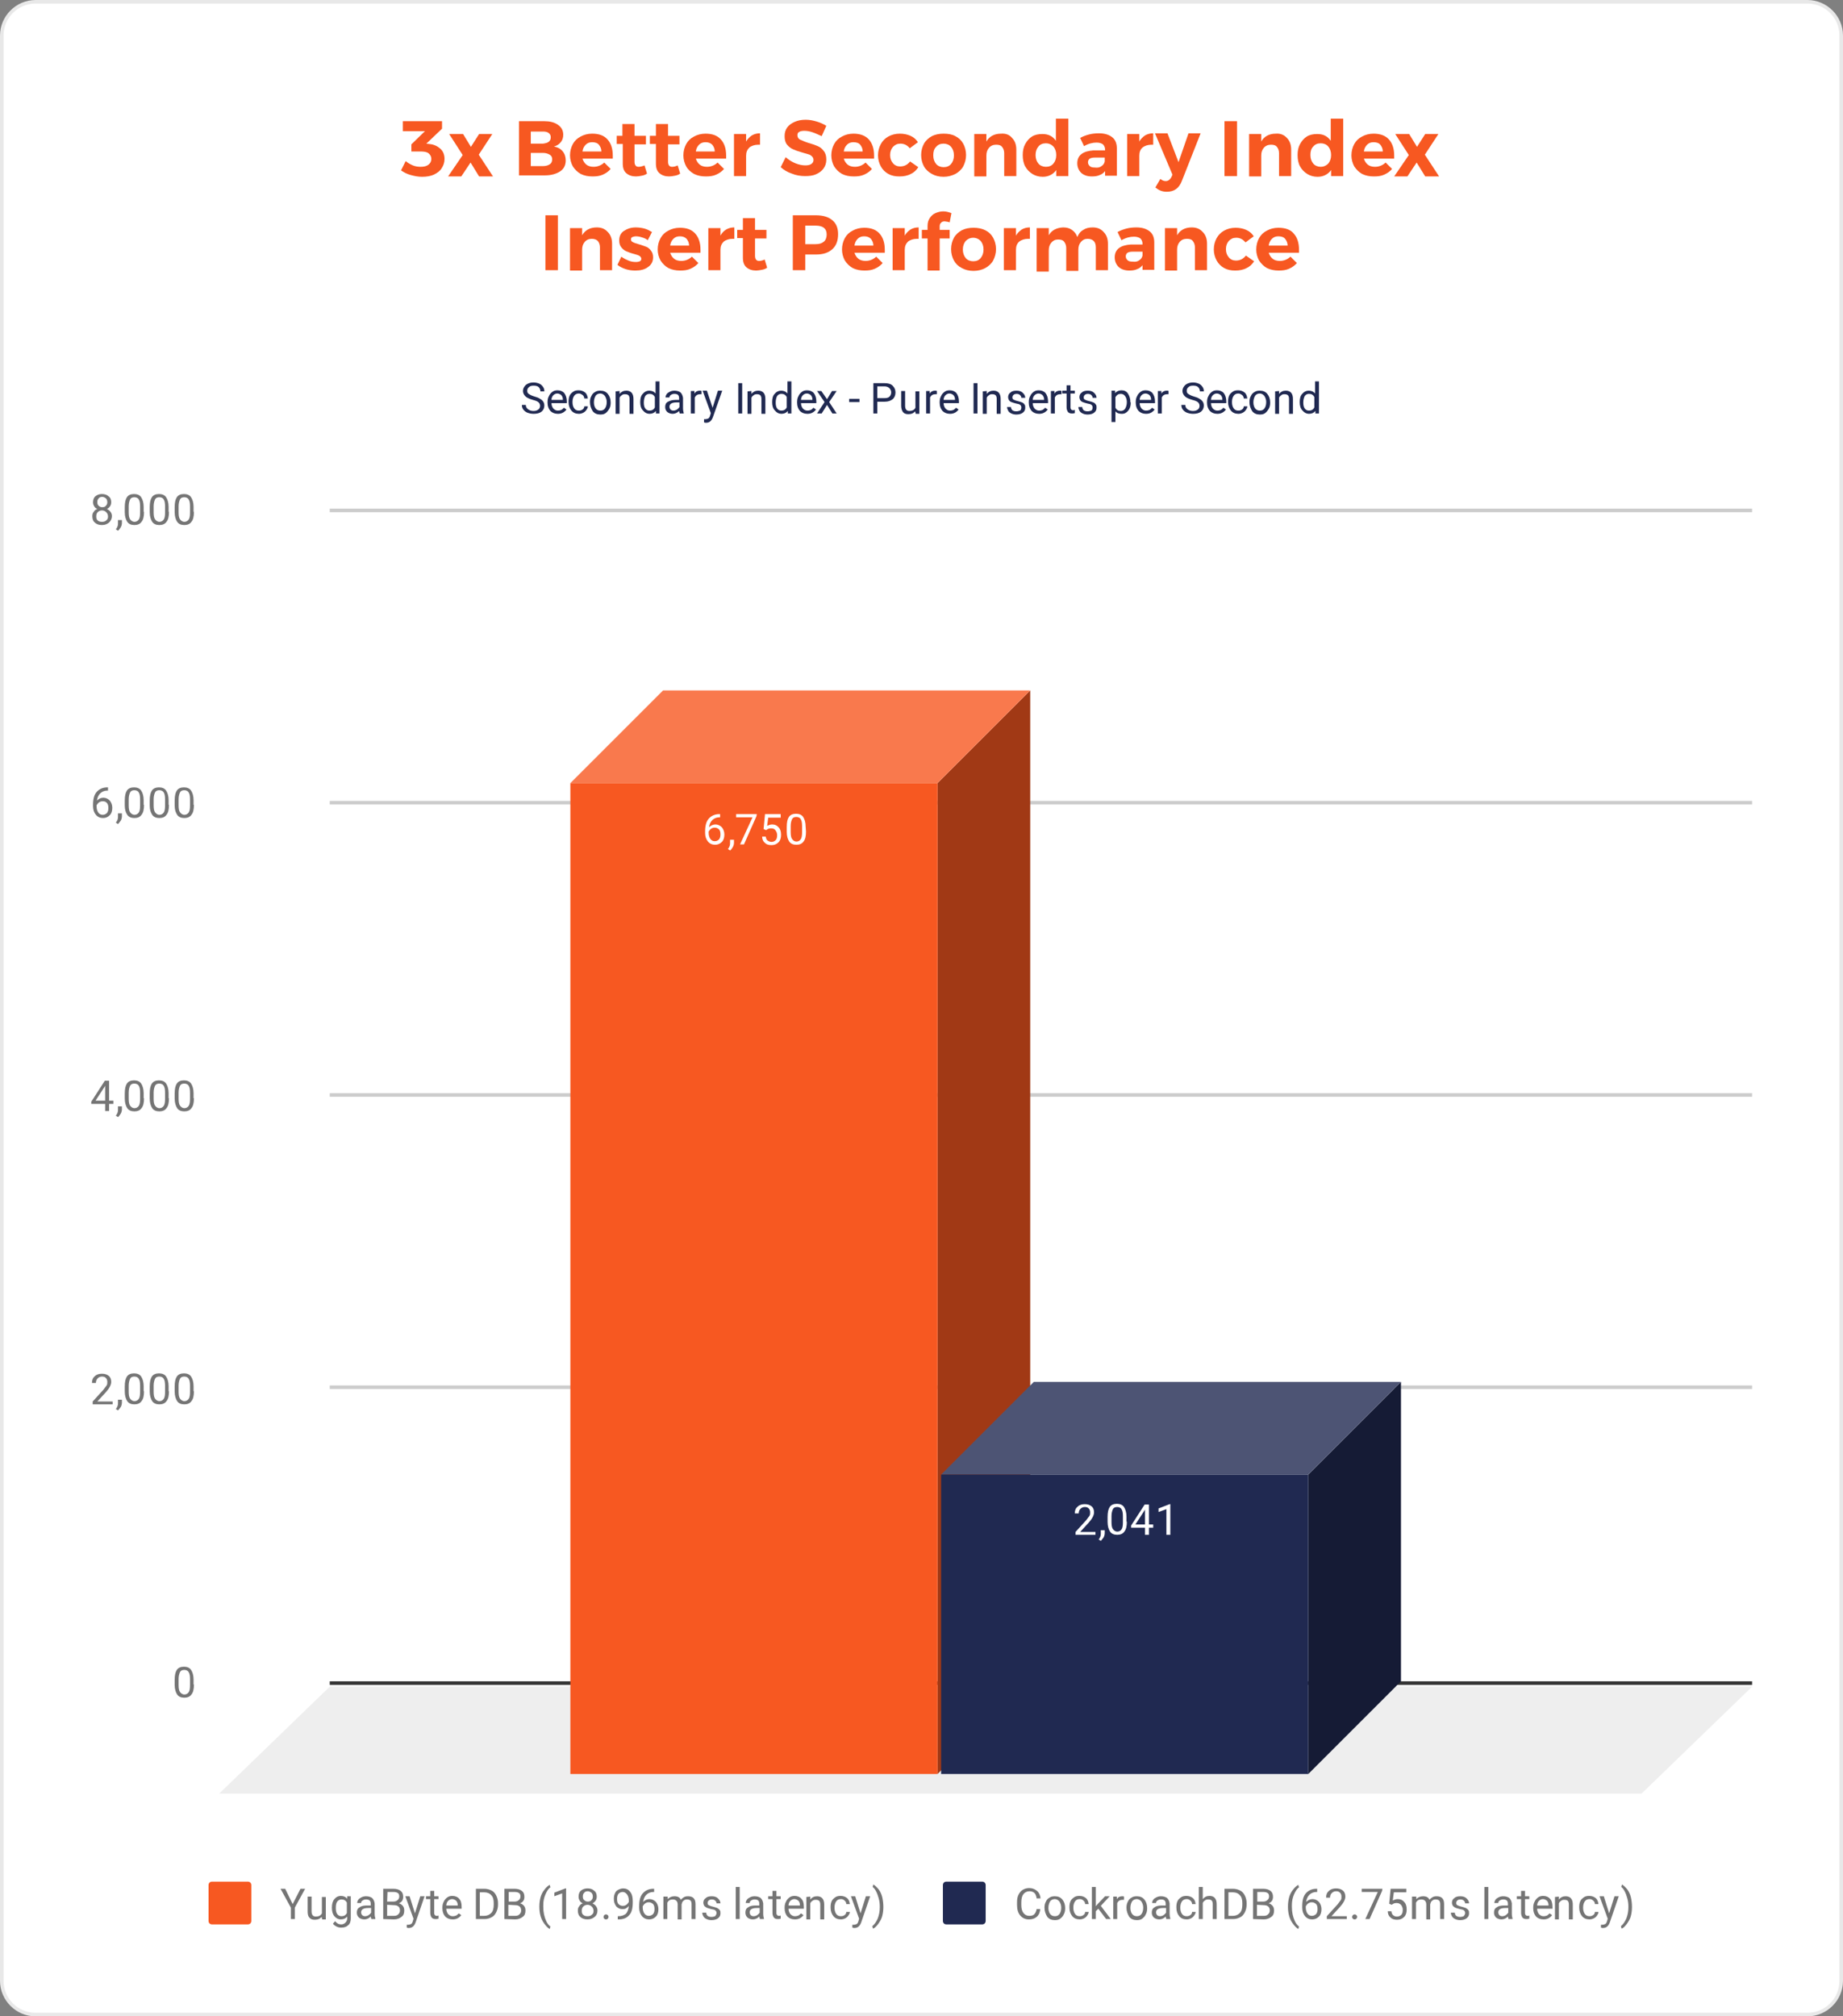 <?xml version="1.0" encoding="utf-8"?>
<!-- Generator: Adobe Illustrator 23.0.1, SVG Export Plug-In . SVG Version: 6.00 Build 0)  -->
<svg version="1.1" id="Layer_1" xmlns="http://www.w3.org/2000/svg" xmlns:xlink="http://www.w3.org/1999/xlink" x="0px" y="0px"
	 viewBox="0 0 517 565.7" style="enable-background:new 0 0 517 565.7;" xml:space="preserve">
<rect x="0" y="0" width="517" height="565.7" fill="#808080" stroke="none"/>
<style type="text/css">
	.st0{fill:#FFFFFF;}
	.st1{fill:#E8E8E8;}
	.st2{enable-background:new    ;}
	.st3{fill:#F75821;}
	.st4{fill:none;stroke:#333333;stroke-miterlimit:10;}
	.st5{fill:#EEEEEE;}
	.st6{fill:none;stroke:#CCCCCC;stroke-miterlimit:10;}
	.st7{clip-path:url(#SVGID_2_);fill:#A13915;}
	.st8{clip-path:url(#SVGID_4_);fill:#F9794D;}
	.st9{clip-path:url(#SVGID_6_);fill:none;}
	.st10{clip-path:url(#SVGID_8_);fill:#F75821;}
	.st11{clip-path:url(#SVGID_10_);fill:#151B35;}
	.st12{clip-path:url(#SVGID_12_);fill:#4D5474;}
	.st13{clip-path:url(#SVGID_14_);fill:none;}
	.st14{clip-path:url(#SVGID_16_);fill:#202951;}
	.st15{fill:none;stroke:#F75821;stroke-width:3;stroke-linecap:round;stroke-linejoin:round;stroke-miterlimit:10;}
	.st16{fill:none;stroke:#202951;stroke-width:3;stroke-linecap:round;stroke-linejoin:round;stroke-miterlimit:10;}
	.st17{fill:#757575;}
	.st18{fill:#202951;}
</style>
<g>
	<path class="st0" d="M10,565.2c-5.2,0-9.5-4.3-9.5-9.5V10c0-5.2,4.3-9.5,9.5-9.5h497c5.2,0,9.5,4.3,9.5,9.5v545.7
		c0,5.2-4.3,9.5-9.5,9.5H10z"/>
	<path class="st1" d="M507,1c5,0,9,4,9,9v545.7c0,5-4,9-9,9H10c-5,0-9-4-9-9V10c0-5,4-9,9-9H507 M507,0H10C4.5,0,0,4.5,0,10v545.7
		c0,5.5,4.5,10,10,10h497c5.5,0,10-4.5,10-10V10C517,4.5,512.5,0,507,0L507,0z"/>
</g>
<g class="st2">
	<path class="st3" d="M123.5,41.7c0.8,0.7,1.2,1.7,1.2,2.9c0,1-0.3,1.8-0.8,2.6c-0.5,0.8-1.2,1.3-2.2,1.8c-0.9,0.4-2,0.6-3.3,0.6
		c-1.1,0-2.1-0.2-3.2-0.5s-2-0.8-2.7-1.3l1.3-2.6c0.6,0.5,1.3,0.9,2,1.2s1.5,0.4,2.2,0.4c1,0,1.7-0.2,2.2-0.6
		c0.5-0.4,0.8-0.9,0.8-1.6s-0.3-1.2-0.8-1.6c-0.5-0.4-1.3-0.5-2.3-0.5h-2.5v-2l3.8-3.7h-6.2l0-2.8H124v2.1l-4.4,4.2l0.8,0.1
		C121.7,40.5,122.7,41,123.5,41.7z"/>
	<path class="st3" d="M126,37.6h3.9l2.2,3.6l2.3-3.6h3.7l-3.8,5.8l4,6.1h-3.9l-2.4-3.9l-2.6,3.9h-3.7l4.1-6L126,37.6z"/>
	<path class="st3" d="M156.5,35c1,0.7,1.5,1.6,1.5,2.8c0,0.8-0.2,1.5-0.7,2.1c-0.5,0.6-1.1,1-1.9,1.2c1,0.2,1.8,0.6,2.4,1.3
		c0.6,0.7,0.9,1.6,0.9,2.6c0,1.3-0.5,2.4-1.6,3.1s-2.5,1.1-4.2,1.1h-7.3V34h7.1C154.2,34,155.5,34.3,156.5,35z M153.9,39.8
		c0.4-0.3,0.6-0.7,0.6-1.3c0-0.5-0.2-0.9-0.6-1.2c-0.4-0.3-0.9-0.4-1.6-0.4h-3.4v3.4h3.4C153,40.2,153.5,40.1,153.9,39.8z
		 M154.2,46.1c0.5-0.3,0.7-0.8,0.7-1.4c0-0.6-0.2-1-0.7-1.3c-0.5-0.3-1.1-0.5-1.9-0.5h-3.4v3.7h3.4
		C153.1,46.6,153.8,46.4,154.2,46.1z"/>
	<path class="st3" d="M170.4,39.1c1,1.1,1.5,2.6,1.5,4.6c0,0.4,0,0.6,0,0.8h-8.5c0.2,0.7,0.6,1.3,1.1,1.7c0.5,0.4,1.2,0.6,2,0.6
		c0.6,0,1.1-0.1,1.6-0.3c0.5-0.2,1-0.5,1.4-0.9l1.8,1.8c-0.6,0.7-1.3,1.2-2.2,1.6c-0.9,0.4-1.8,0.5-2.9,0.5c-1.2,0-2.3-0.2-3.3-0.7
		c-0.9-0.5-1.6-1.2-2.2-2.1c-0.5-0.9-0.8-2-0.8-3.1c0-1.2,0.3-2.3,0.8-3.2s1.2-1.6,2.2-2.1c0.9-0.5,2-0.8,3.2-0.8
		C168,37.5,169.4,38,170.4,39.1z M168.7,42.5c0-0.8-0.3-1.4-0.7-1.9s-1.1-0.7-1.9-0.7c-0.7,0-1.3,0.2-1.8,0.7s-0.8,1.1-0.9,1.9
		H168.7z"/>
	<path class="st3" d="M181.5,48.7c-0.4,0.3-0.9,0.5-1.5,0.6c-0.5,0.1-1.1,0.2-1.6,0.2c-1.1,0-2-0.3-2.7-0.9s-1-1.5-1-2.7v-5.5H173
		v-2.3h1.6v-3.3h3.4v3.3h3.2v2.4H178v4.9c0,0.9,0.4,1.4,1.1,1.4c0.5,0,1-0.1,1.7-0.4L181.5,48.7z"/>
	<path class="st3" d="M190.8,48.7c-0.4,0.3-0.9,0.5-1.5,0.6c-0.5,0.1-1.1,0.2-1.6,0.2c-1.1,0-2-0.3-2.7-0.9s-1-1.5-1-2.7v-5.5h-1.7
		v-2.3h1.7v-3.3h3.4v3.3h3.2v2.4h-3.2v4.9c0,0.9,0.4,1.4,1.1,1.4c0.5,0,1-0.1,1.6-0.4L190.8,48.7z"/>
	<path class="st3" d="M202.2,39.1c1,1.1,1.5,2.6,1.5,4.6c0,0.4,0,0.6,0,0.8h-8.5c0.2,0.7,0.6,1.3,1.1,1.7s1.2,0.6,2,0.6
		c0.6,0,1.1-0.1,1.6-0.3c0.5-0.2,1-0.5,1.4-0.9l1.8,1.8c-0.6,0.7-1.3,1.2-2.2,1.6c-0.9,0.4-1.8,0.5-2.9,0.5c-1.2,0-2.3-0.2-3.3-0.7
		c-0.9-0.5-1.7-1.2-2.2-2.1c-0.5-0.9-0.8-2-0.8-3.1c0-1.2,0.3-2.3,0.8-3.2c0.5-0.9,1.2-1.6,2.2-2.1c0.9-0.5,2-0.8,3.2-0.8
		C199.8,37.5,201.2,38,202.2,39.1z M200.5,42.5c0-0.8-0.3-1.4-0.7-1.9c-0.5-0.5-1.1-0.7-1.9-0.7c-0.7,0-1.3,0.2-1.8,0.7
		c-0.5,0.5-0.8,1.1-0.9,1.9H200.5z"/>
	<path class="st3" d="M210.9,38c0.7-0.4,1.4-0.6,2.3-0.6v3.2c-0.1,0-0.3,0-0.5,0c-1,0-1.9,0.3-2.5,0.8c-0.6,0.6-0.9,1.3-0.9,2.3v5.7
		h-3.4V37.6h3.4v2.1C209.7,39,210.3,38.4,210.9,38z"/>
	<path class="st3" d="M227.9,37.1c-0.9-0.3-1.6-0.4-2.3-0.4c-0.6,0-1.1,0.1-1.4,0.3c-0.4,0.2-0.5,0.5-0.5,1c0,0.5,0.3,1,0.8,1.2
		s1.3,0.6,2.3,0.9c1.1,0.3,1.9,0.6,2.6,0.9c0.7,0.3,1.3,0.8,1.7,1.4c0.5,0.6,0.7,1.4,0.7,2.4c0,1-0.3,1.8-0.8,2.5
		c-0.5,0.7-1.2,1.2-2.1,1.6c-0.9,0.4-1.9,0.5-3.1,0.5c-1.2,0-2.5-0.2-3.7-0.7c-1.2-0.4-2.2-1-3.1-1.8l1.4-2.8
		c0.8,0.7,1.7,1.3,2.7,1.7c1,0.4,1.9,0.6,2.8,0.6c0.7,0,1.3-0.1,1.7-0.4s0.6-0.6,0.6-1.1c0-0.4-0.1-0.7-0.4-1
		c-0.3-0.3-0.6-0.5-1-0.6s-1-0.3-1.7-0.5c-1.1-0.3-1.9-0.6-2.6-0.9c-0.7-0.3-1.2-0.7-1.7-1.3c-0.5-0.6-0.7-1.4-0.7-2.4
		c0-0.9,0.2-1.7,0.7-2.4c0.5-0.7,1.2-1.2,2.1-1.6c0.9-0.4,1.9-0.6,3.1-0.6c1.1,0,2.1,0.2,3.1,0.5c1,0.3,1.9,0.7,2.7,1.2l-1.3,2.9
		C229.6,37.8,228.8,37.4,227.9,37.1z"/>
	<path class="st3" d="M243.7,39.1c1,1.1,1.5,2.6,1.5,4.6c0,0.4,0,0.6,0,0.8h-8.5c0.2,0.7,0.6,1.3,1.1,1.7c0.5,0.4,1.2,0.6,2,0.6
		c0.6,0,1.1-0.1,1.6-0.3c0.5-0.2,1-0.5,1.4-0.9l1.8,1.8c-0.6,0.7-1.3,1.2-2.2,1.6c-0.9,0.4-1.8,0.5-2.9,0.5c-1.2,0-2.3-0.2-3.3-0.7
		c-0.9-0.5-1.6-1.2-2.2-2.1c-0.5-0.9-0.8-2-0.8-3.1c0-1.2,0.3-2.3,0.8-3.2s1.2-1.6,2.2-2.1c0.9-0.5,2-0.8,3.2-0.8
		C241.2,37.5,242.7,38,243.7,39.1z M242,42.5c0-0.8-0.3-1.4-0.7-1.9s-1.1-0.7-1.9-0.7c-0.7,0-1.3,0.2-1.8,0.7s-0.8,1.1-0.9,1.9H242z
		"/>
	<path class="st3" d="M252.6,40.3c-0.9,0-1.5,0.3-2.1,0.9c-0.5,0.6-0.8,1.3-0.8,2.3c0,1,0.3,1.7,0.8,2.3s1.2,0.9,2,0.9
		c1.2,0,2.1-0.5,2.8-1.4l2.3,1.6c-0.5,0.8-1.2,1.5-2.1,1.9c-0.9,0.5-2,0.7-3.2,0.7c-1.2,0-2.2-0.2-3.1-0.7c-0.9-0.5-1.6-1.2-2.1-2.1
		c-0.5-0.9-0.8-2-0.8-3.1c0-1.2,0.3-2.3,0.8-3.2s1.2-1.6,2.1-2.1c0.9-0.5,2-0.8,3.2-0.8c1.1,0,2.1,0.2,3,0.6c0.9,0.4,1.6,1,2.1,1.8
		l-2.3,1.7C254.6,40.8,253.7,40.3,252.6,40.3z"/>
	<path class="st3" d="M268,38.2c1,0.5,1.7,1.2,2.2,2.1c0.5,0.9,0.8,2,0.8,3.2c0,1.2-0.3,2.2-0.8,3.2c-0.5,0.9-1.3,1.6-2.2,2.1
		c-1,0.5-2.1,0.8-3.3,0.8c-1.3,0-2.4-0.3-3.3-0.8s-1.7-1.2-2.2-2.1c-0.5-0.9-0.8-2-0.8-3.2c0-1.2,0.3-2.3,0.8-3.2
		c0.5-0.9,1.3-1.6,2.2-2.1c1-0.5,2.1-0.7,3.3-0.7C266,37.5,267.1,37.7,268,38.2z M262.6,41.2c-0.6,0.6-0.8,1.4-0.8,2.4
		s0.3,1.8,0.8,2.4c0.5,0.6,1.3,0.9,2.1,0.9c0.9,0,1.6-0.3,2.1-0.9s0.8-1.4,0.8-2.4s-0.3-1.8-0.8-2.4s-1.3-0.9-2.1-0.9
		C263.8,40.3,263.1,40.6,262.6,41.2z"/>
	<path class="st3" d="M283.9,38.7c0.8,0.8,1.2,1.9,1.2,3.3v7.4h-3.4V43c0-0.7-0.2-1.3-0.6-1.8s-1-0.6-1.7-0.6c-0.8,0-1.5,0.3-2,0.9
		c-0.5,0.6-0.7,1.3-0.7,2.2v5.8h-3.4V37.6h3.4v2.1c0.8-1.4,2.2-2.2,4.1-2.2C282.1,37.4,283.2,37.8,283.9,38.7z"/>
	<path class="st3" d="M299.7,33.1v16.3h-3.4v-1.7c-0.4,0.6-1,1.1-1.6,1.4s-1.3,0.5-2.2,0.5c-1.1,0-2.1-0.3-2.9-0.8s-1.5-1.2-2-2.1
		c-0.5-0.9-0.7-2-0.7-3.2c0-1.2,0.2-2.2,0.7-3.1c0.5-0.9,1.1-1.6,1.9-2.1c0.8-0.5,1.8-0.7,2.9-0.7c1.7,0,2.9,0.6,3.8,1.9v-6.2H299.7
		z M295.5,45.9c0.5-0.6,0.8-1.4,0.8-2.4s-0.3-1.8-0.8-2.4c-0.6-0.6-1.3-0.9-2.1-0.9c-0.9,0-1.6,0.3-2.1,0.9
		c-0.5,0.6-0.8,1.4-0.8,2.4c0,1,0.3,1.8,0.8,2.4s1.3,0.9,2.1,0.9C294.3,46.8,295,46.5,295.5,45.9z"/>
	<path class="st3" d="M310,49.4V48c-0.4,0.5-0.9,0.9-1.5,1.1c-0.6,0.3-1.4,0.4-2.2,0.4c-1.2,0-2.2-0.3-3-1c-0.7-0.7-1.1-1.6-1.1-2.7
		c0-1.1,0.4-2,1.2-2.6c0.8-0.6,1.9-0.9,3.3-1h3.3v-0.2c0-0.6-0.2-1.1-0.6-1.5c-0.4-0.3-1-0.5-1.8-0.5c-1.1,0-2.3,0.3-3.5,1l-1.1-2.3
		c0.9-0.5,1.8-0.8,2.6-1c0.8-0.2,1.7-0.3,2.7-0.3c1.6,0,2.8,0.4,3.7,1.1c0.9,0.7,1.3,1.8,1.3,3.1l0,7.7H310z M309,46.6
		c0.5-0.3,0.8-0.8,0.9-1.3v-1.1h-2.7c-0.7,0-1.1,0.1-1.5,0.3c-0.3,0.2-0.5,0.6-0.5,1c0,0.5,0.2,0.8,0.5,1.1s0.8,0.4,1.4,0.4
		C307.9,47.1,308.5,47,309,46.6z"/>
	<path class="st3" d="M321.2,38c0.7-0.4,1.4-0.6,2.3-0.6v3.2c-0.1,0-0.3,0-0.5,0c-1,0-1.9,0.3-2.5,0.8s-0.9,1.3-0.9,2.3v5.7h-3.4
		V37.6h3.4v2.1C320,39,320.6,38.4,321.2,38z"/>
	<path class="st3" d="M327.3,53.8c-0.6,0-1.2-0.1-1.7-0.3c-0.5-0.2-1-0.5-1.5-0.9l1.4-2.4c0.5,0.4,1,0.6,1.5,0.6
		c0.7,0,1.2-0.4,1.6-1.1l0.3-0.7l-4.9-11.6h3.5l3.1,8.1l2.8-8.1h3.4l-5.2,13.2C330.8,52.8,329.4,53.8,327.3,53.8z"/>
	<path class="st3" d="M343.5,34h3.5v15.4h-3.5V34z"/>
	<path class="st3" d="M361,38.7c0.8,0.8,1.2,1.9,1.2,3.3v7.4h-3.4V43c0-0.7-0.2-1.3-0.6-1.8s-1-0.6-1.7-0.6c-0.8,0-1.5,0.3-2,0.9
		c-0.5,0.6-0.7,1.3-0.7,2.2v5.8h-3.4V37.6h3.4v2.1c0.8-1.4,2.2-2.2,4.1-2.2C359.1,37.4,360.2,37.8,361,38.7z"/>
	<path class="st3" d="M376.8,33.1v16.3h-3.4v-1.7c-0.4,0.6-1,1.1-1.6,1.4c-0.6,0.3-1.3,0.5-2.2,0.5c-1.1,0-2.1-0.3-2.9-0.8
		c-0.8-0.5-1.5-1.2-2-2.1c-0.5-0.9-0.7-2-0.7-3.2c0-1.2,0.2-2.2,0.7-3.1c0.5-0.9,1.1-1.6,1.9-2.1c0.8-0.5,1.8-0.7,2.9-0.7
		c1.7,0,2.9,0.6,3.8,1.9v-6.2H376.8z M372.6,45.9c0.5-0.6,0.8-1.4,0.8-2.4s-0.3-1.8-0.8-2.4c-0.5-0.6-1.3-0.9-2.1-0.9
		c-0.9,0-1.6,0.3-2.1,0.9c-0.6,0.6-0.8,1.4-0.8,2.4c0,1,0.3,1.8,0.8,2.4c0.5,0.6,1.3,0.9,2.1,0.9C371.3,46.8,372,46.5,372.6,45.9z"
		/>
	<path class="st3" d="M389.6,39.1c1,1.1,1.5,2.6,1.5,4.6c0,0.4,0,0.6,0,0.8h-8.5c0.2,0.7,0.6,1.3,1.1,1.7c0.5,0.4,1.2,0.6,2,0.6
		c0.6,0,1.1-0.1,1.6-0.3c0.5-0.2,1-0.5,1.4-0.9l1.8,1.8c-0.6,0.7-1.3,1.2-2.2,1.6c-0.9,0.4-1.8,0.5-2.9,0.5c-1.2,0-2.3-0.2-3.3-0.7
		c-0.9-0.5-1.6-1.2-2.2-2.1c-0.5-0.9-0.8-2-0.8-3.1c0-1.2,0.3-2.3,0.8-3.2s1.2-1.6,2.2-2.1c0.9-0.5,2-0.8,3.2-0.8
		C387.1,37.5,388.6,38,389.6,39.1z M387.9,42.5c0-0.8-0.3-1.4-0.7-1.9s-1.1-0.7-1.9-0.7c-0.7,0-1.3,0.2-1.8,0.7s-0.8,1.1-0.9,1.9
		H387.9z"/>
	<path class="st3" d="M391.4,37.6h3.9l2.2,3.6l2.3-3.6h3.7l-3.8,5.8l4,6.1h-3.9l-2.4-3.9l-2.6,3.9h-3.7l4.1-6L391.4,37.6z"/>
</g>
<g class="st2">
	<path class="st3" d="M153,60.4h3.5v15.4H153V60.4z"/>
	<path class="st3" d="M170.5,65.1c0.8,0.8,1.2,1.9,1.2,3.3v7.4h-3.4v-6.4c0-0.7-0.2-1.3-0.6-1.8c-0.4-0.4-1-0.6-1.7-0.6
		c-0.8,0-1.5,0.3-2,0.9c-0.5,0.6-0.7,1.3-0.7,2.2v5.8h-3.4V64h3.4V66c0.8-1.4,2.2-2.2,4.1-2.2C168.7,63.8,169.7,64.2,170.5,65.1z"/>
	<path class="st3" d="M180.1,66.6c-0.6-0.2-1.2-0.3-1.7-0.3c-0.4,0-0.7,0.1-1,0.2s-0.4,0.4-0.4,0.7c0,0.3,0.2,0.6,0.5,0.7
		c0.3,0.2,0.9,0.4,1.6,0.6c0.8,0.2,1.5,0.5,2.1,0.7s1,0.6,1.4,1.1s0.6,1.1,0.6,1.9c0,1.2-0.5,2.1-1.4,2.7c-0.9,0.7-2.1,1-3.5,1
		c-1,0-1.9-0.1-2.8-0.4c-0.9-0.3-1.7-0.7-2.3-1.2l1.1-2.3c0.6,0.5,1.3,0.8,2,1.1s1.4,0.4,2.1,0.4c0.5,0,0.8-0.1,1.1-0.2
		c0.3-0.2,0.4-0.4,0.4-0.7c0-0.3-0.2-0.6-0.5-0.8s-0.9-0.4-1.7-0.6c-0.8-0.2-1.5-0.5-2-0.7c-0.5-0.2-1-0.6-1.4-1.1
		c-0.4-0.5-0.6-1.1-0.6-1.9c0-1.2,0.4-2.1,1.3-2.7c0.9-0.6,2-1,3.3-1c0.8,0,1.6,0.1,2.4,0.3c0.8,0.2,1.5,0.6,2.2,1l-1.2,2.3
		C181.4,67.1,180.8,66.8,180.1,66.6z"/>
	<path class="st3" d="M195,65.5c1,1.1,1.5,2.6,1.5,4.6c0,0.4,0,0.6,0,0.8H188c0.2,0.7,0.6,1.3,1.1,1.7c0.5,0.4,1.2,0.6,2,0.6
		c0.6,0,1.1-0.1,1.6-0.3c0.5-0.2,1-0.5,1.4-0.9l1.8,1.8c-0.6,0.7-1.3,1.2-2.2,1.6s-1.8,0.5-2.9,0.5c-1.2,0-2.3-0.2-3.3-0.7
		c-0.9-0.5-1.6-1.2-2.2-2.1c-0.5-0.9-0.8-2-0.8-3.1c0-1.2,0.3-2.3,0.8-3.2c0.5-0.9,1.2-1.6,2.2-2.1c0.9-0.5,2-0.8,3.2-0.8
		C192.6,63.9,194,64.4,195,65.5z M193.3,68.9c0-0.8-0.3-1.4-0.7-1.9c-0.5-0.5-1.1-0.7-1.9-0.7c-0.7,0-1.3,0.2-1.8,0.7
		c-0.5,0.5-0.8,1.1-0.9,1.9H193.3z"/>
	<path class="st3" d="M203.7,64.4c0.7-0.4,1.4-0.6,2.3-0.6V67c-0.1,0-0.3,0-0.5,0c-1,0-1.9,0.3-2.5,0.8c-0.6,0.6-0.9,1.3-0.9,2.3
		v5.7h-3.4V64h3.4v2.1C202.5,65.4,203,64.8,203.7,64.4z"/>
	<path class="st3" d="M215.2,75.1c-0.4,0.3-0.9,0.5-1.5,0.6c-0.5,0.1-1.1,0.2-1.6,0.2c-1.1,0-2-0.3-2.7-0.9s-1-1.5-1-2.7v-5.5h-1.6
		v-2.3h1.6v-3.3h3.4v3.3h3.2v2.4h-3.2v4.9c0,0.9,0.4,1.4,1.1,1.4c0.5,0,1-0.1,1.6-0.4L215.2,75.1z"/>
	<path class="st3" d="M233.5,61.8c1.1,0.9,1.6,2.2,1.6,3.9c0,1.8-0.5,3.2-1.6,4.2s-2.6,1.5-4.5,1.5h-3.1v4.4h-3.5V60.4h6.5
		C230.9,60.4,232.5,60.9,233.5,61.8z M231.1,67.8c0.5-0.4,0.8-1.1,0.8-2c0-0.9-0.3-1.5-0.8-1.9c-0.5-0.4-1.3-0.6-2.3-0.6h-2.9v5.2
		h2.9C229.8,68.5,230.5,68.3,231.1,67.8z"/>
	<path class="st3" d="M246.7,65.5c1,1.1,1.5,2.6,1.5,4.6c0,0.4,0,0.6,0,0.8h-8.5c0.2,0.7,0.6,1.3,1.1,1.7c0.5,0.4,1.2,0.6,2,0.6
		c0.6,0,1.1-0.1,1.6-0.3c0.5-0.2,1-0.5,1.4-0.9l1.8,1.8c-0.6,0.7-1.3,1.2-2.2,1.6s-1.8,0.5-2.9,0.5c-1.2,0-2.3-0.2-3.3-0.7
		c-0.9-0.5-1.6-1.2-2.2-2.1c-0.5-0.9-0.8-2-0.8-3.1c0-1.2,0.3-2.3,0.8-3.2c0.5-0.9,1.2-1.6,2.2-2.1c0.9-0.5,2-0.8,3.2-0.8
		C244.3,63.9,245.7,64.4,246.7,65.5z M245,68.9c0-0.8-0.3-1.4-0.7-1.9c-0.5-0.5-1.1-0.7-1.9-0.7c-0.7,0-1.3,0.2-1.8,0.7
		c-0.5,0.5-0.8,1.1-0.9,1.9H245z"/>
	<path class="st3" d="M255.4,64.4c0.7-0.4,1.4-0.6,2.3-0.6V67c-0.1,0-0.3,0-0.5,0c-1,0-1.9,0.3-2.5,0.8c-0.6,0.6-0.9,1.3-0.9,2.3
		v5.7h-3.4V64h3.4v2.1C254.2,65.4,254.8,64.8,255.4,64.4z"/>
	<path class="st3" d="M264,62.5c-0.3,0.2-0.4,0.6-0.4,1v1h2.8v2.4h-2.8v9h-3.4v-9h-1.6v-2.4h1.6v-1.1c0-0.9,0.2-1.6,0.6-2.2
		c0.4-0.6,0.9-1.1,1.6-1.4c0.7-0.3,1.4-0.5,2.2-0.5c0.8,0,1.5,0.2,2.3,0.5l-0.5,2.6c-0.2-0.1-0.5-0.2-0.7-0.2s-0.5-0.1-0.7-0.1
		C264.6,62.1,264.2,62.2,264,62.5z"/>
	<path class="st3" d="M276.4,64.6c1,0.5,1.7,1.2,2.2,2.1c0.5,0.9,0.8,2,0.8,3.2c0,1.2-0.3,2.2-0.8,3.2c-0.5,0.9-1.3,1.6-2.2,2.1
		s-2.1,0.8-3.3,0.8c-1.3,0-2.4-0.3-3.3-0.8c-1-0.5-1.7-1.2-2.2-2.1s-0.8-2-0.8-3.2c0-1.2,0.3-2.3,0.8-3.2s1.3-1.6,2.2-2.1
		c1-0.5,2.1-0.7,3.3-0.7C274.3,63.9,275.4,64.1,276.4,64.6z M270.9,67.6c-0.5,0.6-0.8,1.4-0.8,2.4s0.3,1.8,0.8,2.4s1.3,0.9,2.1,0.9
		c0.9,0,1.6-0.3,2.1-0.9c0.5-0.6,0.8-1.4,0.8-2.4s-0.3-1.8-0.8-2.4c-0.6-0.6-1.3-0.9-2.1-0.9C272.2,66.7,271.5,67,270.9,67.6z"/>
	<path class="st3" d="M286.6,64.4c0.7-0.4,1.4-0.6,2.3-0.6V67c-0.1,0-0.3,0-0.5,0c-1,0-1.9,0.3-2.5,0.8s-0.9,1.3-0.9,2.3v5.7h-3.4
		V64h3.4v2.1C285.4,65.4,286,64.8,286.6,64.4z"/>
	<path class="st3" d="M309.6,65.1c0.8,0.8,1.2,1.9,1.2,3.3v7.4h-3.4v-6.4c0-0.8-0.2-1.4-0.6-1.8c-0.4-0.4-1-0.6-1.7-0.6
		c-0.8,0-1.4,0.3-1.9,0.9c-0.5,0.6-0.7,1.3-0.7,2.2v5.9h-3.4v-6.4c0-0.7-0.2-1.3-0.6-1.8s-1-0.6-1.7-0.6c-0.8,0-1.4,0.3-1.9,0.9
		s-0.7,1.3-0.7,2.2v5.9h-3.4V64h3.4v2c0.8-1.4,2.2-2.1,4-2.2c1,0,1.8,0.2,2.5,0.7s1.2,1.1,1.5,2c0.4-0.9,0.9-1.6,1.7-2
		c0.7-0.5,1.6-0.7,2.6-0.7C307.8,63.8,308.8,64.2,309.6,65.1z"/>
	<path class="st3" d="M320.5,75.8v-1.4c-0.4,0.5-0.9,0.9-1.5,1.1c-0.6,0.3-1.4,0.4-2.2,0.4c-1.2,0-2.2-0.3-3-1
		c-0.7-0.7-1.1-1.6-1.1-2.7c0-1.1,0.4-2,1.2-2.6c0.8-0.6,1.9-0.9,3.3-1h3.3v-0.2c0-0.6-0.2-1.1-0.6-1.5c-0.4-0.3-1-0.5-1.8-0.5
		c-1.1,0-2.3,0.3-3.5,1l-1.1-2.3c0.9-0.5,1.8-0.8,2.6-1c0.8-0.2,1.7-0.3,2.7-0.3c1.6,0,2.8,0.4,3.7,1.1c0.9,0.7,1.3,1.8,1.3,3.1
		l0,7.7H320.5z M319.6,73c0.5-0.3,0.8-0.8,0.9-1.3v-1.1h-2.7c-0.7,0-1.1,0.1-1.5,0.3c-0.3,0.2-0.5,0.6-0.5,1c0,0.5,0.2,0.8,0.5,1.1
		s0.8,0.4,1.4,0.4C318.5,73.5,319.1,73.4,319.6,73z"/>
	<path class="st3" d="M337.4,65.1c0.8,0.8,1.2,1.9,1.2,3.3v7.4h-3.4v-6.4c0-0.7-0.2-1.3-0.6-1.8s-1-0.6-1.7-0.6
		c-0.8,0-1.5,0.3-2,0.9c-0.5,0.6-0.7,1.3-0.7,2.2v5.8h-3.4V64h3.4V66c0.8-1.4,2.2-2.2,4.1-2.2C335.6,63.8,336.6,64.2,337.4,65.1z"/>
	<path class="st3" d="M346.8,66.7c-0.9,0-1.5,0.3-2.1,0.9c-0.5,0.6-0.8,1.3-0.8,2.3c0,1,0.3,1.7,0.8,2.3c0.5,0.6,1.2,0.9,2,0.9
		c1.2,0,2.1-0.5,2.8-1.4l2.3,1.6c-0.5,0.8-1.2,1.5-2.1,1.9c-0.9,0.5-2,0.7-3.2,0.7c-1.2,0-2.2-0.2-3.1-0.7c-0.9-0.5-1.6-1.2-2.1-2.1
		c-0.5-0.9-0.8-2-0.8-3.1c0-1.2,0.3-2.3,0.8-3.2s1.2-1.6,2.1-2.1c0.9-0.5,2-0.8,3.2-0.8c1.1,0,2.1,0.2,3,0.6s1.6,1,2.1,1.8l-2.3,1.7
		C348.7,67.2,347.9,66.7,346.8,66.7z"/>
	<path class="st3" d="M362.9,65.5c1,1.1,1.5,2.6,1.5,4.6c0,0.4,0,0.6,0,0.8h-8.5c0.2,0.7,0.6,1.3,1.1,1.7c0.5,0.4,1.2,0.6,2,0.6
		c0.6,0,1.1-0.1,1.6-0.3c0.5-0.2,1-0.5,1.4-0.9l1.8,1.8c-0.6,0.7-1.3,1.2-2.2,1.6c-0.9,0.4-1.8,0.5-2.9,0.5c-1.2,0-2.3-0.2-3.3-0.7
		c-0.9-0.5-1.6-1.2-2.2-2.1c-0.5-0.9-0.8-2-0.8-3.1c0-1.2,0.3-2.3,0.8-3.2s1.2-1.6,2.2-2.1c0.9-0.5,2-0.8,3.2-0.8
		C360.5,63.9,362,64.4,362.9,65.5z M361.2,68.9c0-0.8-0.3-1.4-0.7-1.9s-1.1-0.7-1.9-0.7c-0.7,0-1.3,0.2-1.8,0.7s-0.8,1.1-0.9,1.9
		H361.2z"/>
</g>
<path class="st4" d="M92.5,472.2h399"/>
<path class="st5" d="M61.5,503.2l31-30h399l-31,30H61.5z"/>
<path class="st6" d="M92.5,389.2h399"/>
<path class="st6" d="M92.5,307.2h399"/>
<path class="st6" d="M92.5,225.2h399"/>
<path class="st6" d="M92.5,143.2h399"/>
<g>
	<g>
		<defs>
			<rect id="SVGID_1_" x="61.3" y="142.7" width="430.4" height="360"/>
		</defs>
		<clipPath id="SVGID_2_">
			<use xlink:href="#SVGID_1_"  style="overflow:visible;"/>
		</clipPath>
		<path class="st7" d="M289,193.7v278l-26,26v-278L289,193.7z"/>
	</g>
</g>
<g>
	<g>
		<defs>
			<rect id="SVGID_3_" x="61.3" y="142.7" width="430.4" height="360"/>
		</defs>
		<clipPath id="SVGID_4_">
			<use xlink:href="#SVGID_3_"  style="overflow:visible;"/>
		</clipPath>
		<path class="st8" d="M263,219.7H160l26-26h103L263,219.7z"/>
	</g>
</g>
<g>
	<g>
		<defs>
			<rect id="SVGID_5_" x="61.3" y="142.7" width="430.4" height="360"/>
		</defs>
		<clipPath id="SVGID_6_">
			<use xlink:href="#SVGID_5_"  style="overflow:visible;"/>
		</clipPath>
		<path class="st9" d="M263,497.7H160v-278h103V497.7z"/>
	</g>
</g>
<g>
	<g>
		<defs>
			<rect id="SVGID_7_" x="61.3" y="142.7" width="430.4" height="360"/>
		</defs>
		<clipPath id="SVGID_8_">
			<use xlink:href="#SVGID_7_"  style="overflow:visible;"/>
		</clipPath>
		<path class="st10" d="M263,497.7H160v-278h103V497.7z"/>
	</g>
</g>
<g>
	<g>
		<defs>
			<rect id="SVGID_9_" x="61.3" y="142.7" width="430.4" height="360"/>
		</defs>
		<clipPath id="SVGID_10_">
			<use xlink:href="#SVGID_9_"  style="overflow:visible;"/>
		</clipPath>
		<path class="st11" d="M393,387.7v84l-26,26v-84L393,387.7z"/>
	</g>
</g>
<g>
	<g>
		<defs>
			<rect id="SVGID_11_" x="61.3" y="142.7" width="430.4" height="360"/>
		</defs>
		<clipPath id="SVGID_12_">
			<use xlink:href="#SVGID_11_"  style="overflow:visible;"/>
		</clipPath>
		<path class="st12" d="M367,413.7H264l26-26h103L367,413.7z"/>
	</g>
</g>
<g>
	<g>
		<defs>
			<rect id="SVGID_13_" x="61.3" y="142.7" width="430.4" height="360"/>
		</defs>
		<clipPath id="SVGID_14_">
			<use xlink:href="#SVGID_13_"  style="overflow:visible;"/>
		</clipPath>
		<path class="st13" d="M367,497.7H264v-84h103V497.7z"/>
	</g>
</g>
<g>
	<g>
		<defs>
			<rect id="SVGID_15_" x="61.3" y="142.7" width="430.4" height="360"/>
		</defs>
		<clipPath id="SVGID_16_">
			<use xlink:href="#SVGID_15_"  style="overflow:visible;"/>
		</clipPath>
		<path class="st14" d="M367,497.7H264v-84h103V497.7z"/>
	</g>
</g>
<path class="st15" d="M202,228.4v0.9h-0.2c-0.8,0-1.5,0.3-2,0.8s-0.8,1.2-0.9,2c0.5-0.5,1.1-0.8,1.8-0.8s1.3,0.3,1.8,0.8
	c0.4,0.5,0.7,1.2,0.7,2c0,0.9-0.2,1.6-0.7,2.1s-1.1,0.8-1.9,0.8s-1.5-0.3-2-0.9c-0.5-0.6-0.8-1.4-0.8-2.4v-0.4c0-1.6,0.3-2.8,1-3.6
	s1.7-1.3,3-1.3L202,228.4L202,228.4z M200.5,232.2c-0.4,0-0.7,0.1-1,0.3s-0.5,0.5-0.7,0.8v0.4c0,0.7,0.2,1.3,0.5,1.7
	s0.7,0.6,1.2,0.6s0.9-0.2,1.2-0.5c0.3-0.4,0.4-0.8,0.4-1.4c0-0.6-0.1-1.1-0.4-1.4C201.4,232.4,201,232.2,200.5,232.2z M204.8,238.6
	l-0.6-0.4c0.4-0.5,0.6-1,0.6-1.6v-1h1.1v0.8c0,0.4-0.1,0.8-0.3,1.2C205.3,238.1,205.1,238.4,204.8,238.6z M212.2,229l-3.5,7.9h-1.1
	l3.5-7.6h-4.6v-0.9h5.8L212.2,229L212.2,229z M214.2,232.6l0.4-4.2h4.4v1h-3.5l-0.3,2.3c0.4-0.2,0.9-0.4,1.4-0.4
	c0.8,0,1.4,0.3,1.8,0.8c0.5,0.5,0.7,1.2,0.7,2.1s-0.2,1.6-0.7,2.1s-1.1,0.8-2,0.8c-0.8,0-1.4-0.2-1.8-0.6c-0.5-0.4-0.8-1-0.8-1.8h1
	c0.1,0.5,0.2,0.9,0.5,1.1s0.7,0.4,1.1,0.4c0.5,0,0.9-0.2,1.2-0.5s0.4-0.8,0.4-1.4c0-0.6-0.2-1-0.5-1.4s-0.7-0.5-1.2-0.5
	s-0.8,0.1-1.1,0.3l-0.3,0.2L214.2,232.6z M226.1,233.3c0,1.3-0.2,2.2-0.7,2.8c-0.4,0.6-1.1,0.9-2,0.9s-1.6-0.3-2-0.9
	c-0.4-0.6-0.7-1.5-0.7-2.7V232c0-1.3,0.2-2.2,0.6-2.8c0.4-0.6,1.1-0.9,2-0.9s1.6,0.3,2,0.9c0.4,0.6,0.7,1.5,0.7,2.7L226.1,233.3
	L226.1,233.3z M225,231.8c0-0.9-0.1-1.6-0.4-2c-0.2-0.4-0.7-0.6-1.2-0.6c-0.6,0-1,0.2-1.2,0.6c-0.2,0.4-0.4,1.1-0.4,1.9v1.7
	c0,0.9,0.1,1.6,0.4,2c0.3,0.4,0.7,0.7,1.2,0.7s0.9-0.2,1.2-0.6c0.3-0.4,0.4-1.1,0.4-2V231.8z"/>
<path class="st0" d="M202,228.4v0.9h-0.2c-0.8,0-1.5,0.3-2,0.8s-0.8,1.2-0.9,2c0.5-0.5,1.1-0.8,1.8-0.8s1.3,0.3,1.8,0.8
	c0.4,0.5,0.7,1.2,0.7,2c0,0.9-0.2,1.6-0.7,2.1s-1.1,0.8-1.9,0.8s-1.5-0.3-2-0.9c-0.5-0.6-0.8-1.4-0.8-2.4v-0.4c0-1.6,0.3-2.8,1-3.6
	s1.7-1.3,3-1.3L202,228.4L202,228.4z M200.5,232.2c-0.4,0-0.7,0.1-1,0.3s-0.5,0.5-0.7,0.8v0.4c0,0.7,0.2,1.3,0.5,1.7
	s0.7,0.6,1.2,0.6s0.9-0.2,1.2-0.5c0.3-0.4,0.4-0.8,0.4-1.4c0-0.6-0.1-1.1-0.4-1.4C201.4,232.4,201,232.2,200.5,232.2z M204.8,238.6
	l-0.6-0.4c0.4-0.5,0.6-1,0.6-1.6v-1h1.1v0.8c0,0.4-0.1,0.8-0.3,1.2C205.3,238.1,205.1,238.4,204.8,238.6z M212.2,229l-3.5,7.9h-1.1
	l3.5-7.6h-4.6v-0.9h5.8L212.2,229L212.2,229z M214.2,232.6l0.4-4.2h4.4v1h-3.5l-0.3,2.3c0.4-0.2,0.9-0.4,1.4-0.4
	c0.8,0,1.4,0.3,1.8,0.8c0.5,0.5,0.7,1.2,0.7,2.1s-0.2,1.6-0.7,2.1s-1.1,0.8-2,0.8c-0.8,0-1.4-0.2-1.8-0.6c-0.5-0.4-0.8-1-0.8-1.8h1
	c0.1,0.5,0.2,0.9,0.5,1.1s0.7,0.4,1.1,0.4c0.5,0,0.9-0.2,1.2-0.5s0.4-0.8,0.4-1.4c0-0.6-0.2-1-0.5-1.4s-0.7-0.5-1.2-0.5
	s-0.8,0.1-1.1,0.3l-0.3,0.2L214.2,232.6z M226.1,233.3c0,1.3-0.2,2.2-0.7,2.8c-0.4,0.6-1.1,0.9-2,0.9s-1.6-0.3-2-0.9
	c-0.4-0.6-0.7-1.5-0.7-2.7V232c0-1.3,0.2-2.2,0.6-2.8c0.4-0.6,1.1-0.9,2-0.9s1.6,0.3,2,0.9c0.4,0.6,0.7,1.5,0.7,2.7L226.1,233.3
	L226.1,233.3z M225,231.8c0-0.9-0.1-1.6-0.4-2c-0.2-0.4-0.7-0.6-1.2-0.6c-0.6,0-1,0.2-1.2,0.6c-0.2,0.4-0.4,1.1-0.4,1.9v1.7
	c0,0.9,0.1,1.6,0.4,2c0.3,0.4,0.7,0.7,1.2,0.7s0.9-0.2,1.2-0.6c0.3-0.4,0.4-1.1,0.4-2V231.8z"/>
<path class="st16" d="M307.3,430.6h-5.6v-0.8l3-3.3c0.4-0.5,0.7-0.9,0.9-1.2c0.2-0.3,0.2-0.6,0.2-1s-0.1-0.8-0.4-1.1
	c-0.3-0.3-0.6-0.4-1.1-0.4s-0.9,0.2-1.2,0.5c-0.3,0.3-0.5,0.7-0.5,1.3h-1.1c0-0.8,0.2-1.4,0.8-1.9c0.5-0.5,1.2-0.7,2-0.7
	s1.4,0.2,1.9,0.6s0.7,1,0.7,1.7c0,0.8-0.5,1.8-1.6,3l-2.3,2.5h4.3L307.3,430.6L307.3,430.6z M308.8,432.3l-0.6-0.4
	c0.4-0.5,0.6-1,0.6-1.6v-1h1.1v0.8c0,0.4-0.1,0.8-0.3,1.2C309.3,431.7,309.1,432,308.8,432.3z M316.1,426.9c0,1.3-0.2,2.2-0.7,2.8
	c-0.4,0.6-1.1,0.9-2,0.9s-1.6-0.3-2-0.9s-0.7-1.5-0.7-2.7v-1.4c0-1.3,0.2-2.2,0.6-2.8c0.4-0.6,1.1-0.9,2-0.9s1.6,0.3,2,0.9
	s0.7,1.5,0.7,2.7v1.4H316.1z M315,425.4c0-0.9-0.1-1.6-0.4-2c-0.2-0.4-0.7-0.6-1.2-0.6c-0.6,0-1,0.2-1.2,0.6s-0.4,1.1-0.4,1.9v1.7
	c0,0.9,0.1,1.6,0.4,2s0.7,0.7,1.2,0.7s0.9-0.2,1.2-0.6c0.3-0.4,0.4-1.1,0.4-2V425.4z M322.3,427.7h1.2v0.9h-1.2v2h-1.1v-2h-3.9V428
	l3.8-5.9h1.2V427.7z M318.5,427.7h2.7v-4.2l-0.1,0.2L318.5,427.7z M328.3,430.6h-1.1v-7.2l-2.2,0.8v-1l3.1-1.2h0.2V430.6z"/>
<path class="st0" d="M307.3,430.6h-5.6v-0.8l3-3.3c0.4-0.5,0.7-0.9,0.9-1.2c0.2-0.3,0.2-0.6,0.2-1s-0.1-0.8-0.4-1.1
	c-0.3-0.3-0.6-0.4-1.1-0.4s-0.9,0.2-1.2,0.5c-0.3,0.3-0.5,0.7-0.5,1.3h-1.1c0-0.8,0.2-1.4,0.8-1.9c0.5-0.5,1.2-0.7,2-0.7
	s1.4,0.2,1.9,0.6s0.7,1,0.7,1.7c0,0.8-0.5,1.8-1.6,3l-2.3,2.5h4.3L307.3,430.6L307.3,430.6z M308.8,432.3l-0.6-0.4
	c0.4-0.5,0.6-1,0.6-1.6v-1h1.1v0.8c0,0.4-0.1,0.8-0.3,1.2C309.3,431.7,309.1,432,308.8,432.3z M316.1,426.9c0,1.3-0.2,2.2-0.7,2.8
	c-0.4,0.6-1.1,0.9-2,0.9s-1.6-0.3-2-0.9s-0.7-1.5-0.7-2.7v-1.4c0-1.3,0.2-2.2,0.6-2.8c0.4-0.6,1.1-0.9,2-0.9s1.6,0.3,2,0.9
	s0.7,1.5,0.7,2.7v1.4H316.1z M315,425.4c0-0.9-0.1-1.6-0.4-2c-0.2-0.4-0.7-0.6-1.2-0.6c-0.6,0-1,0.2-1.2,0.6s-0.4,1.1-0.4,1.9v1.7
	c0,0.9,0.1,1.6,0.4,2s0.7,0.7,1.2,0.7s0.9-0.2,1.2-0.6c0.3-0.4,0.4-1.1,0.4-2V425.4z M322.3,427.7h1.2v0.9h-1.2v2h-1.1v-2h-3.9V428
	l3.8-5.9h1.2V427.7z M318.5,427.7h2.7v-4.2l-0.1,0.2L318.5,427.7z M328.3,430.6h-1.1v-7.2l-2.2,0.8v-1l3.1-1.2h0.2V430.6z"/>
<path class="st17" d="M54.4,472.6c0,1.3-0.2,2.2-0.7,2.8c-0.4,0.6-1.1,0.9-2,0.9s-1.6-0.3-2-0.9s-0.7-1.5-0.7-2.7v-1.4
	c0-1.3,0.2-2.2,0.6-2.8c0.4-0.6,1.1-0.9,2-0.9s1.6,0.3,2,0.9s0.7,1.5,0.7,2.7v1.4H54.4z M53.3,471.1c0-0.9-0.1-1.6-0.4-2
	c-0.2-0.4-0.7-0.6-1.2-0.6c-0.6,0-1,0.2-1.2,0.6s-0.4,1.1-0.4,1.9v1.7c0,0.9,0.1,1.6,0.4,2c0.3,0.4,0.7,0.7,1.2,0.7s0.9-0.2,1.2-0.6
	s0.4-1.1,0.4-2V471.1z"/>
<path class="st17" d="M31.6,394H26v-0.8l3-3.3c0.4-0.5,0.7-0.9,0.9-1.2c0.2-0.3,0.2-0.6,0.2-1s-0.1-0.8-0.4-1.1
	c-0.3-0.3-0.6-0.4-1.1-0.4s-0.9,0.2-1.2,0.5c-0.3,0.3-0.5,0.7-0.5,1.3h-1.1c0-0.8,0.2-1.4,0.8-1.9c0.5-0.5,1.2-0.7,2-0.7
	s1.4,0.2,1.9,0.6s0.7,1,0.7,1.7c0,0.8-0.5,1.8-1.6,3l-2.3,2.5h4.3C31.6,393.2,31.6,394,31.6,394z M33.1,395.7l-0.6-0.4
	c0.4-0.5,0.6-1,0.6-1.6v-1h1.1v0.8c0,0.4-0.1,0.8-0.3,1.2C33.6,395.1,33.4,395.4,33.1,395.7z M40.4,390.3c0,1.3-0.2,2.2-0.7,2.8
	c-0.4,0.6-1.1,0.9-2,0.9s-1.6-0.3-2-0.9s-0.7-1.5-0.7-2.7V389c0-1.3,0.2-2.2,0.6-2.8c0.4-0.6,1.1-0.9,2-0.9s1.6,0.3,2,0.9
	s0.7,1.5,0.7,2.7v1.4H40.4z M39.3,388.8c0-0.9-0.1-1.6-0.4-2c-0.2-0.4-0.7-0.6-1.2-0.6c-0.6,0-1,0.2-1.2,0.6s-0.4,1.1-0.4,1.9v1.7
	c0,0.9,0.1,1.6,0.4,2c0.3,0.4,0.7,0.7,1.2,0.7s0.9-0.2,1.2-0.6s0.4-1.1,0.4-2V388.8z M47.4,390.3c0,1.3-0.2,2.2-0.7,2.8
	c-0.4,0.6-1.1,0.9-2,0.9s-1.6-0.3-2-0.9s-0.7-1.5-0.7-2.7V389c0-1.3,0.2-2.2,0.6-2.8c0.4-0.6,1.1-0.9,2-0.9s1.6,0.3,2,0.9
	s0.7,1.5,0.7,2.7v1.4H47.4z M46.3,388.8c0-0.9-0.1-1.6-0.4-2c-0.2-0.4-0.7-0.6-1.2-0.6c-0.6,0-1,0.2-1.2,0.6s-0.4,1.1-0.4,1.9v1.7
	c0,0.9,0.1,1.6,0.4,2c0.3,0.4,0.7,0.7,1.2,0.7s0.9-0.2,1.2-0.6s0.4-1.1,0.4-2V388.8z M54.4,390.3c0,1.3-0.2,2.2-0.7,2.8
	c-0.4,0.6-1.1,0.9-2,0.9s-1.6-0.3-2-0.9s-0.7-1.5-0.7-2.7V389c0-1.3,0.2-2.2,0.6-2.8c0.4-0.6,1.1-0.9,2-0.9s1.6,0.3,2,0.9
	s0.7,1.5,0.7,2.7v1.4H54.4z M53.3,388.8c0-0.9-0.1-1.6-0.4-2c-0.2-0.4-0.7-0.6-1.2-0.6c-0.6,0-1,0.2-1.2,0.6s-0.4,1.1-0.4,1.9v1.7
	c0,0.9,0.1,1.6,0.4,2c0.3,0.4,0.7,0.7,1.2,0.7s0.9-0.2,1.2-0.6s0.4-1.1,0.4-2V388.8z"/>
<path class="st17" d="M30.6,308.8h1.2v0.9h-1.2v2h-1.1v-2h-3.9v-0.6l3.8-5.9h1.2V308.8z M26.8,308.8h2.7v-4.2l-0.1,0.2L26.8,308.8z
	 M33.1,313.4l-0.6-0.4c0.4-0.5,0.6-1,0.6-1.6v-1h1.1v0.8c0,0.4-0.1,0.8-0.3,1.2C33.6,312.8,33.4,313.2,33.1,313.4z M40.4,308.1
	c0,1.3-0.2,2.2-0.7,2.8c-0.4,0.6-1.1,0.9-2,0.9s-1.6-0.3-2-0.9s-0.7-1.5-0.7-2.7v-1.4c0-1.3,0.2-2.2,0.6-2.8c0.4-0.6,1.1-0.9,2-0.9
	s1.6,0.3,2,0.9s0.7,1.5,0.7,2.7v1.4H40.4z M39.3,306.6c0-0.9-0.1-1.6-0.4-2c-0.2-0.4-0.7-0.6-1.2-0.6c-0.6,0-1,0.2-1.2,0.6
	s-0.4,1.1-0.4,1.9v1.7c0,0.9,0.1,1.6,0.4,2c0.3,0.4,0.7,0.7,1.2,0.7s0.9-0.2,1.2-0.6s0.4-1.1,0.4-2V306.6z M47.4,308.1
	c0,1.3-0.2,2.2-0.7,2.8c-0.4,0.6-1.1,0.9-2,0.9s-1.6-0.3-2-0.9s-0.7-1.5-0.7-2.7v-1.4c0-1.3,0.2-2.2,0.6-2.8c0.4-0.6,1.1-0.9,2-0.9
	s1.6,0.3,2,0.9s0.7,1.5,0.7,2.7v1.4H47.4z M46.3,306.6c0-0.9-0.1-1.6-0.4-2c-0.2-0.4-0.7-0.6-1.2-0.6c-0.6,0-1,0.2-1.2,0.6
	s-0.4,1.1-0.4,1.9v1.7c0,0.9,0.1,1.6,0.4,2c0.3,0.4,0.7,0.7,1.2,0.7s0.9-0.2,1.2-0.6s0.4-1.1,0.4-2V306.6z M54.4,308.1
	c0,1.3-0.2,2.2-0.7,2.8c-0.4,0.6-1.1,0.9-2,0.9s-1.6-0.3-2-0.9s-0.7-1.5-0.7-2.7v-1.4c0-1.3,0.2-2.2,0.6-2.8c0.4-0.6,1.1-0.9,2-0.9
	s1.6,0.3,2,0.9s0.7,1.5,0.7,2.7v1.4H54.4z M53.3,306.6c0-0.9-0.1-1.6-0.4-2c-0.2-0.4-0.7-0.6-1.2-0.6c-0.6,0-1,0.2-1.2,0.6
	s-0.4,1.1-0.4,1.9v1.7c0,0.9,0.1,1.6,0.4,2c0.3,0.4,0.7,0.7,1.2,0.7s0.9-0.2,1.2-0.6s0.4-1.1,0.4-2V306.6z"/>
<path class="st17" d="M30.3,220.9v0.9h-0.2c-0.8,0-1.5,0.3-2,0.8s-0.8,1.2-0.9,2c0.5-0.5,1.1-0.8,1.8-0.8c0.7,0,1.3,0.3,1.8,0.8
	c0.4,0.5,0.7,1.2,0.7,2c0,0.9-0.2,1.6-0.7,2.1s-1.1,0.8-1.9,0.8s-1.5-0.3-2-0.9c-0.5-0.6-0.8-1.4-0.8-2.4v-0.4c0-1.6,0.3-2.8,1-3.6
	s1.7-1.3,3-1.3L30.3,220.9L30.3,220.9z M28.8,224.8c-0.4,0-0.7,0.1-1,0.3s-0.5,0.5-0.7,0.8v0.4c0,0.7,0.2,1.3,0.5,1.7
	s0.7,0.6,1.2,0.6s0.9-0.2,1.2-0.5c0.3-0.4,0.4-0.8,0.4-1.4c0-0.6-0.1-1.1-0.4-1.4C29.7,224.9,29.3,224.8,28.8,224.8z M33.1,231.2
	l-0.6-0.4c0.4-0.5,0.6-1,0.6-1.6v-1h1.1v0.8c0,0.4-0.1,0.8-0.3,1.2C33.6,230.6,33.4,230.9,33.1,231.2z M40.4,225.8
	c0,1.3-0.2,2.2-0.7,2.8c-0.4,0.6-1.1,0.9-2,0.9s-1.6-0.3-2-0.9S35,227.2,35,226v-1.4c0-1.3,0.2-2.2,0.6-2.8c0.4-0.6,1.1-0.9,2-0.9
	s1.6,0.3,2,0.9c0.4,0.6,0.7,1.5,0.7,2.7v1.3H40.4z M39.3,224.3c0-0.9-0.1-1.6-0.4-2c-0.2-0.4-0.7-0.6-1.2-0.6c-0.6,0-1,0.2-1.2,0.6
	c-0.2,0.4-0.4,1.1-0.4,1.9v1.7c0,0.9,0.1,1.6,0.4,2c0.3,0.4,0.7,0.7,1.2,0.7s0.9-0.2,1.2-0.6c0.3-0.4,0.4-1.1,0.4-2V224.3z
	 M47.4,225.8c0,1.3-0.2,2.2-0.7,2.8c-0.4,0.6-1.1,0.9-2,0.9s-1.6-0.3-2-0.9S42,227.2,42,226v-1.4c0-1.3,0.2-2.2,0.6-2.8
	c0.4-0.6,1.1-0.9,2-0.9s1.6,0.3,2,0.9c0.4,0.6,0.7,1.5,0.7,2.7v1.3H47.4z M46.3,224.3c0-0.9-0.1-1.6-0.4-2c-0.2-0.4-0.7-0.6-1.2-0.6
	c-0.6,0-1,0.2-1.2,0.6c-0.2,0.4-0.4,1.1-0.4,1.9v1.7c0,0.9,0.1,1.6,0.4,2c0.3,0.4,0.7,0.7,1.2,0.7s0.9-0.2,1.2-0.6
	c0.3-0.4,0.4-1.1,0.4-2V224.3z M54.4,225.8c0,1.3-0.2,2.2-0.7,2.8c-0.4,0.6-1.1,0.9-2,0.9s-1.6-0.3-2-0.9S49,227.2,49,226v-1.4
	c0-1.3,0.2-2.2,0.6-2.8c0.4-0.6,1.1-0.9,2-0.9s1.6,0.3,2,0.9c0.4,0.6,0.7,1.5,0.7,2.7v1.3H54.4z M53.3,224.3c0-0.9-0.1-1.6-0.4-2
	c-0.2-0.4-0.7-0.6-1.2-0.6c-0.6,0-1,0.2-1.2,0.6c-0.2,0.4-0.4,1.1-0.4,1.9v1.7c0,0.9,0.1,1.6,0.4,2c0.3,0.4,0.7,0.7,1.2,0.7
	s0.9-0.2,1.2-0.6c0.3-0.4,0.4-1.1,0.4-2V224.3z"/>
<path class="st17" d="M31.2,140.9c0,0.4-0.1,0.8-0.3,1.1c-0.2,0.3-0.5,0.6-0.9,0.8c0.4,0.2,0.8,0.5,1,0.8c0.3,0.4,0.4,0.8,0.4,1.2
	c0,0.7-0.3,1.3-0.8,1.8c-0.5,0.4-1.1,0.7-2,0.7c-0.8,0-1.5-0.2-2-0.7c-0.5-0.4-0.7-1-0.7-1.8c0-0.5,0.1-0.9,0.4-1.2
	c0.2-0.4,0.6-0.7,1-0.8c-0.4-0.2-0.7-0.4-0.9-0.8c-0.2-0.3-0.3-0.7-0.3-1.1c0-0.7,0.2-1.3,0.7-1.7s1.1-0.6,1.8-0.6
	c0.7,0,1.4,0.2,1.8,0.6C31,139.6,31.2,140.2,31.2,140.9z M30.3,144.9c0-0.5-0.2-0.9-0.5-1.2s-0.7-0.5-1.2-0.5s-0.9,0.2-1.2,0.5
	c-0.3,0.3-0.4,0.7-0.4,1.2s0.1,0.9,0.4,1.1c0.3,0.3,0.7,0.4,1.2,0.4s0.9-0.1,1.2-0.4C30.2,145.7,30.3,145.4,30.3,144.9z M28.7,139.4
	c-0.4,0-0.8,0.1-1,0.4c-0.3,0.3-0.4,0.6-0.4,1.1c0,0.4,0.1,0.8,0.4,1c0.3,0.3,0.6,0.4,1,0.4s0.8-0.1,1-0.4c0.3-0.3,0.4-0.6,0.4-1
	s-0.1-0.8-0.4-1.1C29.4,139.6,29.1,139.4,28.7,139.4z M33.1,148.9l-0.6-0.4c0.4-0.5,0.6-1,0.6-1.6v-1h1.1v0.8c0,0.4-0.1,0.8-0.3,1.2
	C33.6,148.3,33.4,148.7,33.1,148.9z M40.4,143.6c0,1.3-0.2,2.2-0.7,2.8c-0.4,0.6-1.1,0.9-2,0.9s-1.6-0.3-2-0.9
	c-0.4-0.6-0.7-1.5-0.7-2.7v-1.4c0-1.3,0.2-2.2,0.6-2.8c0.4-0.6,1.1-0.9,2-0.9s1.6,0.3,2,0.9c0.4,0.6,0.7,1.5,0.7,2.7v1.4H40.4z
	 M39.3,142.1c0-0.9-0.1-1.6-0.4-2c-0.2-0.4-0.7-0.6-1.2-0.6c-0.6,0-1,0.2-1.2,0.6c-0.2,0.4-0.4,1.1-0.4,1.9v1.7c0,0.9,0.1,1.6,0.4,2
	c0.3,0.4,0.7,0.7,1.2,0.7s0.9-0.2,1.2-0.6c0.3-0.4,0.4-1.1,0.4-2V142.1z M47.4,143.6c0,1.3-0.2,2.2-0.7,2.8c-0.4,0.6-1.1,0.9-2,0.9
	s-1.6-0.3-2-0.9c-0.4-0.6-0.7-1.5-0.7-2.7v-1.4c0-1.3,0.2-2.2,0.6-2.8c0.4-0.6,1.1-0.9,2-0.9s1.6,0.3,2,0.9c0.4,0.6,0.7,1.5,0.7,2.7
	v1.4H47.4z M46.3,142.1c0-0.9-0.1-1.6-0.4-2c-0.2-0.4-0.7-0.6-1.2-0.6c-0.6,0-1,0.2-1.2,0.6c-0.2,0.4-0.4,1.1-0.4,1.9v1.7
	c0,0.9,0.1,1.6,0.4,2c0.3,0.4,0.7,0.7,1.2,0.7s0.9-0.2,1.2-0.6c0.3-0.4,0.4-1.1,0.4-2V142.1z M54.4,143.6c0,1.3-0.2,2.2-0.7,2.8
	c-0.4,0.6-1.1,0.9-2,0.9s-1.6-0.3-2-0.9c-0.4-0.6-0.7-1.5-0.7-2.7v-1.4c0-1.3,0.2-2.2,0.6-2.8c0.4-0.6,1.1-0.9,2-0.9s1.6,0.3,2,0.9
	c0.4,0.6,0.7,1.5,0.7,2.7v1.4H54.4z M53.3,142.1c0-0.9-0.1-1.6-0.4-2c-0.2-0.4-0.7-0.6-1.2-0.6c-0.6,0-1,0.2-1.2,0.6
	c-0.2,0.4-0.4,1.1-0.4,1.9v1.7c0,0.9,0.1,1.6,0.4,2c0.3,0.4,0.7,0.7,1.2,0.7s0.9-0.2,1.2-0.6c0.3-0.4,0.4-1.1,0.4-2V142.1z"/>
<path class="st3" d="M58.5,528.9c0-0.6,0.4-1,1-1h10c0.6,0,1,0.4,1,1v10c0,0.6-0.4,1-1,1h-10c-0.6,0-1-0.4-1-1V528.9z"/>
<path class="st17" d="M82.1,534.2l2.2-4.3h1.3l-2.9,5.3v3.2h-1.1v-3.2l-2.9-5.3H80L82.1,534.2z M90.2,537.8c-0.4,0.5-1,0.8-1.9,0.8
	c-0.7,0-1.2-0.2-1.5-0.6c-0.4-0.4-0.5-1-0.5-1.8v-4.1h1.1v4.1c0,1,0.4,1.5,1.2,1.5c0.8,0,1.4-0.3,1.7-0.9v-4.6h1.1v6.3h-1
	L90.2,537.8z M93.1,535.2c0-1,0.2-1.8,0.7-2.4c0.5-0.6,1.1-0.9,1.8-0.9c0.8,0,1.4,0.3,1.8,0.8V532h1v6.2c0,0.8-0.2,1.5-0.7,1.9
	c-0.5,0.5-1.1,0.7-2,0.7c-0.5,0-0.9-0.1-1.3-0.3s-0.8-0.5-1-0.8L94,539c0.5,0.6,1,0.9,1.7,0.9c0.5,0,0.9-0.2,1.2-0.5
	c0.3-0.3,0.5-0.7,0.5-1.2v-0.5c-0.4,0.5-1,0.8-1.8,0.8c-0.7,0-1.3-0.3-1.8-0.9C93.3,537,93.1,536.2,93.1,535.2z M94.2,535.3
	c0,0.7,0.1,1.3,0.4,1.7s0.7,0.6,1.2,0.6c0.7,0,1.2-0.3,1.5-0.9v-2.9c-0.3-0.6-0.8-0.9-1.5-0.9c-0.5,0-0.9,0.2-1.2,0.6
	C94.3,533.9,94.2,534.5,94.2,535.3z M104.2,538.4c-0.1-0.1-0.1-0.3-0.2-0.7c-0.5,0.5-1.1,0.8-1.8,0.8c-0.6,0-1.1-0.2-1.5-0.5
	c-0.4-0.4-0.6-0.8-0.6-1.4c0-0.7,0.2-1.2,0.8-1.5c0.5-0.4,1.2-0.5,2.1-0.5h1v-0.5c0-0.4-0.1-0.7-0.3-0.9c-0.2-0.2-0.6-0.3-1-0.3
	s-0.7,0.1-1,0.3s-0.4,0.4-0.4,0.7h-1.1c0-0.3,0.1-0.6,0.3-0.9c0.2-0.3,0.5-0.5,0.9-0.7s0.8-0.3,1.3-0.3c0.7,0,1.3,0.2,1.7,0.5
	c0.4,0.4,0.6,0.9,0.7,1.5v2.9c0,0.6,0.1,1,0.2,1.4v0.1L104.2,538.4L104.2,538.4z M102.4,537.6c0.3,0,0.7-0.1,1-0.3s0.5-0.4,0.7-0.7
	v-1.3h-0.8c-1.3,0-2,0.4-2,1.2c0,0.3,0.1,0.6,0.3,0.8S102.1,537.6,102.4,537.6z M107.5,538.4v-8.5h2.8c0.9,0,1.6,0.2,2.1,0.6
	c0.5,0.4,0.7,0.9,0.7,1.7c0,0.4-0.1,0.8-0.3,1.1c-0.2,0.3-0.5,0.5-0.9,0.7c0.5,0.1,0.8,0.4,1.1,0.7c0.3,0.4,0.4,0.8,0.4,1.3
	c0,0.8-0.2,1.4-0.8,1.8c-0.5,0.4-1.2,0.7-2.1,0.7L107.5,538.4L107.5,538.4z M108.6,534.4v3.1h1.9c0.5,0,0.9-0.1,1.2-0.4
	c0.3-0.3,0.5-0.6,0.5-1.1c0-1-0.6-1.5-1.7-1.5L108.6,534.4L108.6,534.4z M108.6,533.5h1.7c0.5,0,0.9-0.1,1.2-0.4
	c0.3-0.2,0.5-0.6,0.5-1c0-0.5-0.1-0.8-0.4-1s-0.7-0.3-1.2-0.3h-1.7L108.6,533.5L108.6,533.5z M116.4,536.8l1.5-4.8h1.2l-2.5,7.3
	c-0.4,1.1-1,1.6-1.9,1.6h-0.2l-0.4-0.1V540h0.3c0.4,0,0.7-0.1,0.9-0.2c0.2-0.1,0.4-0.4,0.5-0.8l0.2-0.7l-2.3-6.3h1.2L116.4,536.8z
	 M121.8,530.5v1.5h1.2v0.8h-1.2v3.9c0,0.3,0.1,0.5,0.2,0.6s0.3,0.2,0.5,0.2c0.1,0,0.3,0,0.5-0.1v0.9c-0.3,0.1-0.6,0.1-0.8,0.1
	c-0.5,0-0.8-0.1-1.1-0.4c-0.2-0.3-0.4-0.7-0.4-1.3v-3.9h-1.2V532h1.2v-1.5H121.8z M127,538.5c-0.9,0-1.6-0.3-2.1-0.8
	c-0.5-0.6-0.8-1.3-0.8-2.3v-0.2c0-0.6,0.1-1.2,0.4-1.7c0.2-0.5,0.6-0.9,1-1.2s0.9-0.4,1.4-0.4c0.8,0,1.5,0.3,1.9,0.8
	c0.5,0.5,0.7,1.3,0.7,2.3v0.5h-4.3c0,0.6,0.2,1.1,0.5,1.5c0.4,0.4,0.8,0.6,1.3,0.6c0.4,0,0.7-0.1,1-0.2c0.3-0.2,0.5-0.4,0.7-0.6
	l0.7,0.5C128.8,538.1,128,538.5,127,538.5z M126.8,532.8c-0.4,0-0.8,0.2-1.1,0.5c-0.3,0.3-0.5,0.8-0.5,1.3h3.2v-0.1
	c0-0.6-0.2-1-0.5-1.3C127.6,533,127.3,532.8,126.8,532.8z M133.5,538.4v-8.5h2.4c0.7,0,1.4,0.2,2,0.5s1,0.8,1.3,1.4
	c0.3,0.6,0.5,1.3,0.5,2.1v0.5c0,0.8-0.2,1.5-0.5,2.1s-0.7,1.1-1.3,1.4c-0.6,0.3-1.2,0.5-2,0.5H133.5z M134.6,530.8v6.7h1.2
	c0.9,0,1.5-0.3,2-0.8s0.7-1.3,0.7-2.3v-0.5c0-1-0.2-1.7-0.7-2.2c-0.4-0.5-1.1-0.8-1.9-0.8h-1.3V530.8z M141.5,538.4v-8.5h2.8
	c0.9,0,1.6,0.2,2.1,0.6c0.5,0.4,0.7,0.9,0.7,1.7c0,0.4-0.1,0.8-0.3,1.1s-0.5,0.5-0.9,0.7c0.5,0.1,0.8,0.4,1.1,0.7
	c0.3,0.4,0.4,0.8,0.4,1.3c0,0.8-0.2,1.4-0.8,1.8c-0.5,0.4-1.2,0.7-2.1,0.7L141.5,538.4L141.5,538.4z M142.6,534.4v3.1h1.9
	c0.5,0,0.9-0.1,1.2-0.4c0.3-0.3,0.5-0.6,0.5-1.1c0-1-0.6-1.5-1.7-1.5L142.6,534.4L142.6,534.4z M142.6,533.5h1.7
	c0.5,0,0.9-0.1,1.2-0.4c0.3-0.2,0.5-0.6,0.5-1c0-0.5-0.1-0.8-0.4-1c-0.3-0.2-0.7-0.3-1.2-0.3h-1.7v2.7H142.6z M151.3,534.9
	c0-0.9,0.1-1.7,0.3-2.5s0.6-1.6,1.1-2.2c0.5-0.7,1-1.1,1.5-1.4l0.2,0.7c-0.6,0.4-1,1.1-1.4,2s-0.6,1.9-0.6,3v0.5
	c0,1.5,0.3,2.8,0.8,3.9c0.3,0.7,0.7,1.2,1.2,1.6l-0.2,0.7c-0.5-0.3-1-0.8-1.5-1.5C151.7,538.4,151.3,536.8,151.3,534.9z
	 M158.8,538.4h-1.1v-7.2l-2.2,0.8v-1l3.1-1.2h0.2V538.4z M167.4,532.1c0,0.4-0.1,0.8-0.3,1.1s-0.5,0.6-0.9,0.8
	c0.4,0.2,0.8,0.5,1,0.8c0.3,0.4,0.4,0.8,0.4,1.2c0,0.7-0.2,1.3-0.8,1.8c-0.5,0.4-1.1,0.7-2,0.7c-0.8,0-1.5-0.2-2-0.7
	c-0.5-0.4-0.7-1-0.7-1.8c0-0.5,0.1-0.9,0.4-1.2c0.2-0.4,0.6-0.7,1-0.8c-0.4-0.2-0.7-0.4-0.9-0.8c-0.2-0.3-0.3-0.7-0.3-1.1
	c0-0.7,0.2-1.3,0.7-1.7s1.1-0.6,1.8-0.6c0.8,0,1.4,0.2,1.8,0.6C167.2,530.8,167.4,531.4,167.4,532.1z M166.5,536.1
	c0-0.5-0.2-0.9-0.5-1.2s-0.7-0.5-1.2-0.5s-0.9,0.2-1.2,0.5s-0.4,0.7-0.4,1.2s0.1,0.9,0.4,1.1c0.3,0.3,0.7,0.4,1.2,0.4
	s0.9-0.1,1.2-0.4C166.4,536.9,166.5,536.6,166.5,536.1z M164.9,530.6c-0.4,0-0.8,0.1-1,0.4c-0.3,0.3-0.4,0.6-0.4,1.1
	c0,0.4,0.1,0.8,0.4,1c0.3,0.3,0.6,0.4,1,0.4s0.8-0.1,1-0.4c0.3-0.3,0.4-0.6,0.4-1s-0.1-0.8-0.4-1.1
	C165.6,530.8,165.3,530.6,164.9,530.6z M169.3,537.8c0-0.2,0.1-0.3,0.2-0.5c0.1-0.1,0.3-0.2,0.5-0.2s0.4,0.1,0.5,0.2
	c0.1,0.1,0.2,0.3,0.2,0.5s-0.1,0.3-0.2,0.5c-0.1,0.1-0.3,0.2-0.5,0.2s-0.4-0.1-0.5-0.2C169.4,538.2,169.3,538,169.3,537.8z
	 M176.4,534.7c-0.2,0.3-0.5,0.5-0.8,0.7s-0.7,0.2-1,0.2c-0.5,0-0.9-0.1-1.3-0.4c-0.4-0.2-0.6-0.6-0.8-1s-0.3-0.9-0.3-1.5
	s0.1-1.1,0.3-1.5c0.2-0.5,0.5-0.8,0.9-1s0.9-0.4,1.4-0.4c0.8,0,1.5,0.3,2,1c0.5,0.6,0.7,1.5,0.7,2.6v0.3c0,1.7-0.3,2.9-1,3.6
	c-0.7,0.8-1.6,1.2-3,1.2h-0.2v-0.9h0.2c0.9,0,1.6-0.3,2.1-0.7C176.1,536.3,176.3,535.6,176.4,534.7z M174.7,534.7
	c0.4,0,0.7-0.1,1-0.3s0.5-0.5,0.7-0.8v-0.4c0-0.7-0.2-1.3-0.5-1.7s-0.7-0.7-1.2-0.7s-0.9,0.2-1.2,0.5c-0.3,0.4-0.4,0.8-0.4,1.5
	c0,0.6,0.1,1.1,0.4,1.4C173.8,534.5,174.2,534.7,174.7,534.7z M183.5,529.9v0.9h-0.2c-0.8,0-1.5,0.3-2,0.8s-0.8,1.2-0.9,2
	c0.5-0.5,1.1-0.8,1.8-0.8s1.3,0.3,1.8,0.8c0.4,0.5,0.7,1.2,0.7,2c0,0.9-0.2,1.6-0.7,2.1s-1.1,0.8-1.9,0.8c-0.8,0-1.5-0.3-2-0.9
	c-0.5-0.6-0.8-1.4-0.8-2.4v-0.4c0-1.6,0.3-2.8,1-3.6s1.7-1.3,3-1.3L183.5,529.9L183.5,529.9z M182,533.7c-0.4,0-0.7,0.1-1,0.3
	s-0.5,0.5-0.7,0.8v0.4c0,0.7,0.2,1.3,0.5,1.7s0.7,0.6,1.2,0.6s0.9-0.2,1.2-0.5c0.3-0.4,0.4-0.8,0.4-1.4c0-0.6-0.1-1.1-0.4-1.4
	C182.9,533.9,182.5,533.7,182,533.7z M187.3,532.1v0.7c0.5-0.5,1.1-0.8,1.9-0.8c0.9,0,1.5,0.3,1.8,1c0.2-0.3,0.5-0.5,0.8-0.7
	s0.7-0.3,1.2-0.3c1.4,0,2.1,0.7,2.1,2.2v4.2H194v-4.2c0-0.4-0.1-0.8-0.3-1s-0.6-0.3-1-0.3s-0.7,0.1-1,0.4c-0.3,0.2-0.4,0.6-0.5,1
	v4.2h-1.1v-4.2c0-0.9-0.5-1.4-1.4-1.4c-0.7,0-1.2,0.3-1.5,0.9v4.6h-1.1v-6.3L187.3,532.1L187.3,532.1z M201,536.7
	c0-0.3-0.1-0.5-0.3-0.7s-0.6-0.3-1.2-0.4c-0.5-0.1-1-0.3-1.3-0.4c-0.3-0.2-0.6-0.4-0.7-0.6c-0.1-0.2-0.2-0.5-0.2-0.8
	c0-0.5,0.2-1,0.7-1.3c0.4-0.4,1-0.5,1.7-0.5s1.3,0.2,1.7,0.6c0.4,0.4,0.7,0.8,0.7,1.4H201c0-0.3-0.1-0.5-0.4-0.8
	c-0.2-0.2-0.6-0.3-0.9-0.3c-0.4,0-0.7,0.1-0.9,0.3s-0.3,0.4-0.3,0.7s0.1,0.5,0.3,0.6s0.6,0.3,1.1,0.4c0.5,0.1,1,0.3,1.3,0.4
	c0.3,0.2,0.6,0.4,0.7,0.6c0.2,0.2,0.2,0.5,0.2,0.9c0,0.6-0.2,1-0.7,1.4c-0.4,0.3-1,0.5-1.8,0.5c-0.5,0-1-0.1-1.4-0.3
	s-0.7-0.4-0.9-0.8c-0.2-0.3-0.3-0.7-0.3-1h1.1c0,0.4,0.2,0.7,0.4,0.9c0.3,0.2,0.6,0.3,1.1,0.3c0.4,0,0.7-0.1,1-0.2
	C200.9,537.2,201,537,201,536.7z M207.5,538.4h-1.1v-9h1.1V538.4z M213.2,538.4c-0.1-0.1-0.1-0.3-0.2-0.7c-0.5,0.5-1.1,0.8-1.8,0.8
	c-0.6,0-1.1-0.2-1.5-0.5c-0.4-0.4-0.6-0.8-0.6-1.4c0-0.7,0.2-1.2,0.8-1.5c0.5-0.4,1.2-0.5,2.1-0.5h1v-0.5c0-0.4-0.1-0.7-0.3-0.9
	s-0.6-0.3-1-0.3s-0.7,0.1-1,0.3s-0.4,0.4-0.4,0.7h-1.1c0-0.3,0.1-0.6,0.3-0.9c0.2-0.3,0.5-0.5,0.9-0.7s0.8-0.3,1.3-0.3
	c0.7,0,1.3,0.2,1.7,0.5c0.4,0.4,0.6,0.9,0.7,1.5v2.9c0,0.6,0.1,1,0.2,1.4v0.1L213.2,538.4L213.2,538.4z M211.4,537.6
	c0.3,0,0.7-0.1,1-0.3s0.5-0.4,0.7-0.7v-1.3h-0.8c-1.3,0-2,0.4-2,1.2c0,0.3,0.1,0.6,0.3,0.8C210.8,537.5,211.1,537.6,211.4,537.6z
	 M217.8,530.5v1.5h1.2v0.8h-1.2v3.9c0,0.3,0.1,0.5,0.2,0.6c0.1,0.1,0.3,0.2,0.5,0.2c0.1,0,0.3,0,0.5-0.1v0.9
	c-0.3,0.1-0.6,0.1-0.8,0.1c-0.5,0-0.8-0.1-1.1-0.4c-0.2-0.3-0.4-0.7-0.4-1.3v-3.9h-1.2V532h1.2v-1.5H217.8z M223,538.5
	c-0.9,0-1.6-0.3-2.1-0.8c-0.5-0.6-0.8-1.3-0.8-2.3v-0.2c0-0.6,0.1-1.2,0.4-1.7c0.2-0.5,0.6-0.9,1-1.2s0.9-0.4,1.4-0.4
	c0.8,0,1.5,0.3,1.9,0.8c0.5,0.5,0.7,1.3,0.7,2.3v0.5h-4.3c0,0.6,0.2,1.1,0.5,1.5c0.4,0.4,0.8,0.6,1.3,0.6c0.4,0,0.7-0.1,1-0.2
	c0.3-0.2,0.5-0.4,0.7-0.6l0.7,0.5C224.8,538.1,224,538.5,223,538.5z M222.8,532.8c-0.4,0-0.8,0.2-1.1,0.5s-0.5,0.8-0.5,1.3h3.2v-0.1
	c0-0.6-0.2-1-0.5-1.3C223.6,533,223.3,532.8,222.8,532.8z M227.3,532.1v0.8c0.5-0.6,1.1-0.9,1.9-0.9c1.3,0,2,0.8,2,2.3v4.2h-1.1
	v-4.2c0-0.4-0.1-0.8-0.3-1s-0.5-0.3-1-0.3c-0.4,0-0.7,0.1-0.9,0.3c-0.3,0.2-0.5,0.4-0.6,0.7v4.5h-1.1v-6.3L227.3,532.1L227.3,532.1z
	 M235.9,537.6c0.4,0,0.7-0.1,1-0.3s0.5-0.5,0.5-0.9h1c0,0.4-0.2,0.7-0.4,1s-0.5,0.6-0.9,0.8s-0.8,0.3-1.2,0.3
	c-0.9,0-1.6-0.3-2.1-0.9c-0.5-0.6-0.8-1.4-0.8-2.4V535c0-0.6,0.1-1.2,0.3-1.6c0.2-0.5,0.6-0.8,1-1.1s0.9-0.4,1.5-0.4
	c0.7,0,1.3,0.2,1.8,0.6c0.5,0.4,0.7,1,0.8,1.7h-1c0-0.4-0.2-0.8-0.5-1c-0.3-0.3-0.6-0.4-1-0.4c-0.6,0-1,0.2-1.3,0.6
	c-0.3,0.4-0.5,1-0.5,1.7v0.2c0,0.7,0.2,1.3,0.5,1.7C234.9,537.4,235.3,537.6,235.9,537.6z M241.4,536.8l1.5-4.8h1.2l-2.5,7.3
	c-0.4,1.1-1,1.6-1.9,1.6h-0.2l-0.4-0.1V540h0.3c0.4,0,0.7-0.1,0.9-0.2c0.2-0.1,0.4-0.4,0.5-0.8l0.2-0.7l-2.3-6.3h1.2L241.4,536.8z
	 M247.8,535c0,0.9-0.1,1.7-0.3,2.5s-0.6,1.5-1.1,2.2s-1,1.2-1.5,1.4l-0.2-0.7c0.6-0.5,1.1-1.2,1.5-2.1c0.4-1,0.6-2.1,0.6-3.2v-0.2
	c0-0.8-0.1-1.6-0.3-2.3s-0.4-1.3-0.7-1.9c-0.3-0.6-0.6-1-1-1.3l0.2-0.7c0.5,0.3,1,0.8,1.5,1.4c0.5,0.7,0.8,1.4,1,2.2
	C247.7,533.2,247.8,534.1,247.8,535z"/>
<path class="st18" d="M264.5,528.9c0-0.6,0.4-1,1-1h10c0.6,0,1,0.4,1,1v10c0,0.6-0.4,1-1,1h-10c-0.6,0-1-0.4-1-1V528.9z"/>
<path class="st17" d="M291.8,535.7c-0.1,0.9-0.4,1.6-1,2.1s-1.3,0.7-2.2,0.7c-1,0-1.8-0.4-2.4-1.1c-0.6-0.7-0.9-1.7-0.9-2.9v-0.8
	c0-0.8,0.1-1.5,0.4-2.1s0.7-1.1,1.2-1.4c0.5-0.3,1.1-0.5,1.8-0.5c0.9,0,1.6,0.3,2.2,0.8s0.9,1.2,1,2.1h-1.1
	c-0.1-0.7-0.3-1.2-0.6-1.5c-0.3-0.3-0.8-0.5-1.4-0.5c-0.7,0-1.3,0.3-1.7,0.8c-0.4,0.5-0.6,1.3-0.6,2.3v0.8c0,0.9,0.2,1.7,0.6,2.2
	s0.9,0.8,1.6,0.8c0.6,0,1.1-0.1,1.4-0.4c0.3-0.3,0.6-0.8,0.7-1.5h1V535.7z M293,535.2c0-0.6,0.1-1.2,0.4-1.7c0.2-0.5,0.6-0.9,1-1.1
	c0.4-0.3,0.9-0.4,1.5-0.4c0.9,0,1.6,0.3,2.1,0.9c0.5,0.6,0.8,1.4,0.8,2.4v0.1c0,0.6-0.1,1.2-0.4,1.7c-0.2,0.5-0.6,0.9-1,1.2
	s-0.9,0.4-1.5,0.4c-0.9,0-1.6-0.3-2.1-0.9C293.3,537,293,536.2,293,535.2L293,535.2z M294.1,535.3c0,0.7,0.2,1.3,0.5,1.7
	s0.8,0.6,1.3,0.6c0.6,0,1-0.2,1.3-0.6c0.3-0.4,0.5-1,0.5-1.8c0-0.7-0.2-1.2-0.5-1.7c-0.3-0.4-0.8-0.7-1.3-0.7s-1,0.2-1.3,0.6
	C294.3,533.9,294.1,534.5,294.1,535.3z M302.9,537.6c0.4,0,0.7-0.1,1-0.3s0.5-0.5,0.5-0.9h1c0,0.4-0.2,0.7-0.4,1
	c-0.2,0.3-0.5,0.6-0.9,0.8s-0.8,0.3-1.2,0.3c-0.9,0-1.6-0.3-2.1-0.9c-0.5-0.6-0.8-1.4-0.8-2.4V535c0-0.6,0.1-1.2,0.3-1.6
	c0.2-0.5,0.6-0.8,1-1.1s0.9-0.4,1.5-0.4c0.7,0,1.3,0.2,1.8,0.6c0.5,0.4,0.7,1,0.8,1.7h-1c0-0.4-0.2-0.8-0.5-1
	c-0.3-0.3-0.6-0.4-1-0.4c-0.6,0-1,0.2-1.3,0.6c-0.3,0.4-0.5,1-0.5,1.7v0.2c0,0.7,0.2,1.3,0.5,1.7
	C301.9,537.4,302.3,537.6,302.9,537.6z M308.1,535.5l-0.7,0.7v2.2h-1.1v-9h1.1v5.4l0.6-0.7l2-2.1h1.3l-2.5,2.7l2.8,3.7h-1.3
	L308.1,535.5z M315.4,533c-0.2,0-0.3,0-0.5,0c-0.7,0-1.2,0.3-1.5,0.9v4.5h-1.1v-6.3h1v0.7c0.4-0.6,0.9-0.8,1.5-0.8
	c0.2,0,0.4,0,0.5,0.1v0.9H315.4z M316,535.2c0-0.6,0.1-1.2,0.4-1.7c0.2-0.5,0.6-0.9,1-1.1c0.4-0.3,0.9-0.4,1.5-0.4
	c0.9,0,1.6,0.3,2.1,0.9c0.5,0.6,0.8,1.4,0.8,2.4v0.1c0,0.6-0.1,1.2-0.4,1.7c-0.2,0.5-0.6,0.9-1,1.2s-0.9,0.4-1.5,0.4
	c-0.9,0-1.6-0.3-2.1-0.9C316.3,537,316,536.2,316,535.2L316,535.2z M317.1,535.3c0,0.7,0.2,1.3,0.5,1.7s0.8,0.6,1.3,0.6
	c0.6,0,1-0.2,1.3-0.6c0.3-0.4,0.5-1,0.5-1.8c0-0.7-0.2-1.2-0.5-1.7c-0.3-0.4-0.8-0.7-1.3-0.7s-1,0.2-1.3,0.6
	C317.3,533.9,317.1,534.5,317.1,535.3z M327.2,538.4c-0.1-0.1-0.1-0.3-0.2-0.7c-0.5,0.5-1.1,0.8-1.8,0.8c-0.6,0-1.1-0.2-1.5-0.5
	c-0.4-0.4-0.6-0.8-0.6-1.4c0-0.7,0.2-1.2,0.8-1.5c0.5-0.4,1.2-0.5,2.1-0.5h1v-0.5c0-0.4-0.1-0.7-0.3-0.9c-0.2-0.2-0.6-0.3-1-0.3
	s-0.7,0.1-1,0.3s-0.4,0.4-0.4,0.7h-1.1c0-0.3,0.1-0.6,0.3-0.9c0.2-0.3,0.5-0.5,0.9-0.7s0.8-0.3,1.3-0.3c0.7,0,1.3,0.2,1.7,0.5
	c0.4,0.4,0.6,0.9,0.7,1.5v2.9c0,0.6,0.1,1,0.2,1.4v0.1L327.2,538.4L327.2,538.4z M325.4,537.6c0.3,0,0.7-0.1,1-0.3s0.5-0.4,0.7-0.7
	v-1.3h-0.8c-1.3,0-2,0.4-2,1.2c0,0.3,0.1,0.6,0.3,0.8S325.1,537.6,325.4,537.6z M332.9,537.6c0.4,0,0.7-0.1,1-0.3s0.5-0.5,0.5-0.9h1
	c0,0.4-0.2,0.7-0.4,1c-0.2,0.3-0.5,0.6-0.9,0.8s-0.8,0.3-1.2,0.3c-0.9,0-1.6-0.3-2.1-0.9c-0.5-0.6-0.8-1.4-0.8-2.4V535
	c0-0.6,0.1-1.2,0.3-1.6c0.2-0.5,0.6-0.8,1-1.1s0.9-0.4,1.5-0.4c0.7,0,1.3,0.2,1.8,0.6c0.5,0.4,0.7,1,0.8,1.7h-1c0-0.4-0.2-0.8-0.5-1
	c-0.3-0.3-0.6-0.4-1-0.4c-0.6,0-1,0.2-1.3,0.6c-0.3,0.4-0.5,1-0.5,1.7v0.2c0,0.7,0.2,1.3,0.5,1.7
	C331.9,537.4,332.3,537.6,332.9,537.6z M337.4,532.8c0.5-0.6,1.1-0.9,1.9-0.9c1.3,0,2,0.8,2,2.3v4.2h-1.1v-4.2c0-0.4-0.1-0.8-0.3-1
	c-0.2-0.2-0.5-0.3-1-0.3c-0.4,0-0.7,0.1-0.9,0.3c-0.3,0.2-0.5,0.4-0.6,0.7v4.5h-1.1v-9h1.1V532.8z M343.5,538.4v-8.5h2.4
	c0.7,0,1.4,0.2,2,0.5s1,0.8,1.3,1.4c0.3,0.6,0.5,1.3,0.5,2.1v0.5c0,0.8-0.2,1.5-0.5,2.1s-0.7,1.1-1.3,1.4c-0.6,0.3-1.2,0.5-2,0.5
	H343.5z M344.6,530.8v6.7h1.2c0.9,0,1.5-0.3,2-0.8s0.7-1.3,0.7-2.3v-0.5c0-1-0.2-1.7-0.7-2.2c-0.4-0.5-1.1-0.8-1.9-0.8h-1.3V530.8z
	 M351.5,538.4v-8.5h2.8c0.9,0,1.6,0.2,2.1,0.6c0.5,0.4,0.7,0.9,0.7,1.7c0,0.4-0.1,0.8-0.3,1.1c-0.2,0.3-0.5,0.5-0.9,0.7
	c0.5,0.1,0.8,0.4,1.1,0.7c0.3,0.4,0.4,0.8,0.4,1.3c0,0.8-0.2,1.4-0.8,1.8c-0.5,0.4-1.2,0.7-2.1,0.7L351.5,538.4L351.5,538.4z
	 M352.6,534.4v3.1h1.9c0.5,0,0.9-0.1,1.2-0.4c0.3-0.3,0.5-0.6,0.5-1.1c0-1-0.6-1.5-1.7-1.5L352.6,534.4L352.6,534.4z M352.6,533.5
	h1.7c0.5,0,0.9-0.1,1.2-0.4c0.3-0.2,0.5-0.6,0.5-1c0-0.5-0.1-0.8-0.4-1s-0.7-0.3-1.2-0.3h-1.7v2.7H352.6z M361.3,534.9
	c0-0.9,0.1-1.7,0.3-2.5c0.2-0.8,0.6-1.6,1.1-2.2c0.5-0.7,1-1.1,1.5-1.4l0.2,0.7c-0.6,0.4-1,1.1-1.4,2s-0.6,1.9-0.6,3v0.5
	c0,1.5,0.3,2.8,0.8,3.9c0.3,0.7,0.7,1.2,1.2,1.6l-0.2,0.7c-0.5-0.3-1-0.8-1.5-1.5C361.7,538.4,361.3,536.8,361.3,534.9z
	 M369.5,529.9v0.9h-0.2c-0.8,0-1.5,0.3-2,0.8s-0.8,1.2-0.9,2c0.5-0.5,1.1-0.8,1.8-0.8c0.7,0,1.3,0.3,1.8,0.8c0.4,0.5,0.7,1.2,0.7,2
	c0,0.9-0.2,1.6-0.7,2.1s-1.1,0.8-1.9,0.8s-1.5-0.3-2-0.9c-0.5-0.6-0.8-1.4-0.8-2.4v-0.4c0-1.6,0.3-2.8,1-3.6s1.7-1.3,3-1.3
	L369.5,529.9L369.5,529.9z M368,533.7c-0.4,0-0.7,0.1-1,0.3s-0.5,0.5-0.7,0.8v0.4c0,0.7,0.2,1.3,0.5,1.7s0.7,0.6,1.2,0.6
	s0.9-0.2,1.2-0.5c0.3-0.4,0.4-0.8,0.4-1.4c0-0.6-0.1-1.1-0.4-1.4C368.9,533.9,368.5,533.7,368,533.7z M377.8,538.4h-5.6v-0.8l3-3.3
	c0.4-0.5,0.7-0.9,0.9-1.2c0.2-0.3,0.2-0.6,0.2-1s-0.1-0.8-0.4-1.1s-0.6-0.4-1.1-0.4s-0.9,0.2-1.2,0.5c-0.3,0.3-0.5,0.7-0.5,1.3H372
	c0-0.8,0.2-1.4,0.8-1.9c0.5-0.5,1.2-0.7,2-0.7s1.4,0.2,1.9,0.6c0.5,0.4,0.7,1,0.7,1.7c0,0.8-0.5,1.8-1.6,3l-2.3,2.5h4.3V538.4z
	 M379.3,537.8c0-0.2,0.1-0.3,0.2-0.5c0.1-0.1,0.3-0.2,0.5-0.2s0.4,0.1,0.5,0.2c0.1,0.1,0.2,0.3,0.2,0.5s-0.1,0.3-0.2,0.5
	c-0.1,0.1-0.3,0.2-0.5,0.2s-0.4-0.1-0.5-0.2C379.4,538.2,379.3,538,379.3,537.8z M387.7,530.5l-3.5,7.9H383l3.5-7.6H382v-0.9h5.8
	L387.7,530.5L387.7,530.5z M389.7,534.1l0.4-4.2h4.4v1H391l-0.3,2.3c0.4-0.2,0.9-0.4,1.4-0.4c0.8,0,1.4,0.3,1.8,0.8
	c0.5,0.5,0.7,1.2,0.7,2.1c0,0.9-0.2,1.6-0.7,2.1s-1.1,0.8-2,0.8c-0.8,0-1.4-0.2-1.8-0.6c-0.5-0.4-0.8-1-0.8-1.8h1
	c0.1,0.5,0.2,0.9,0.5,1.1c0.3,0.3,0.7,0.4,1.1,0.4c0.5,0,0.9-0.2,1.2-0.5c0.3-0.3,0.4-0.8,0.4-1.4c0-0.6-0.2-1-0.5-1.4
	c-0.3-0.3-0.7-0.5-1.2-0.5s-0.8,0.1-1.1,0.3l-0.3,0.2L389.7,534.1z M397.3,532.1v0.7c0.5-0.5,1.1-0.8,1.9-0.8c0.9,0,1.5,0.3,1.8,1
	c0.2-0.3,0.5-0.5,0.8-0.7s0.7-0.3,1.2-0.3c1.4,0,2.1,0.7,2.1,2.2v4.2H404v-4.2c0-0.4-0.1-0.8-0.3-1c-0.2-0.2-0.6-0.3-1-0.3
	s-0.7,0.1-1,0.4c-0.3,0.2-0.4,0.6-0.5,1v4.2h-1.1v-4.2c0-0.9-0.5-1.4-1.4-1.4c-0.7,0-1.2,0.3-1.5,0.9v4.6h-1.1v-6.3L397.3,532.1
	L397.3,532.1z M411,536.7c0-0.3-0.1-0.5-0.3-0.7c-0.2-0.2-0.6-0.3-1.2-0.4c-0.5-0.1-1-0.3-1.3-0.4c-0.3-0.2-0.6-0.4-0.7-0.6
	c-0.1-0.2-0.2-0.5-0.2-0.8c0-0.5,0.2-1,0.7-1.3c0.4-0.4,1-0.5,1.7-0.5s1.3,0.2,1.7,0.6c0.4,0.4,0.7,0.8,0.7,1.4H411
	c0-0.3-0.1-0.5-0.4-0.8c-0.2-0.2-0.6-0.3-0.9-0.3c-0.4,0-0.7,0.1-0.9,0.3c-0.2,0.2-0.3,0.4-0.3,0.7s0.1,0.5,0.3,0.6
	c0.2,0.1,0.6,0.3,1.1,0.4c0.5,0.1,1,0.3,1.3,0.4c0.3,0.2,0.6,0.4,0.7,0.6c0.2,0.2,0.2,0.5,0.2,0.9c0,0.6-0.2,1-0.7,1.4
	c-0.4,0.3-1,0.5-1.8,0.5c-0.5,0-1-0.1-1.4-0.3s-0.7-0.4-0.9-0.8c-0.2-0.3-0.3-0.7-0.3-1h1.1c0,0.4,0.2,0.7,0.4,0.9
	c0.3,0.2,0.6,0.3,1.1,0.3c0.4,0,0.7-0.1,1-0.2C410.9,537.2,411,537,411,536.7z M417.5,538.4h-1.1v-9h1.1V538.4z M423.2,538.4
	c-0.1-0.1-0.1-0.3-0.2-0.7c-0.5,0.5-1.1,0.8-1.8,0.8c-0.6,0-1.1-0.2-1.5-0.5c-0.4-0.4-0.6-0.8-0.6-1.4c0-0.7,0.2-1.2,0.8-1.5
	c0.5-0.4,1.2-0.5,2.1-0.5h1v-0.5c0-0.4-0.1-0.7-0.3-0.9c-0.2-0.2-0.6-0.3-1-0.3s-0.7,0.1-1,0.3s-0.4,0.4-0.4,0.7h-1.1
	c0-0.3,0.1-0.6,0.3-0.9c0.2-0.3,0.5-0.5,0.9-0.7s0.8-0.3,1.3-0.3c0.7,0,1.3,0.2,1.7,0.5c0.4,0.4,0.6,0.9,0.7,1.5v2.9
	c0,0.6,0.1,1,0.2,1.4v0.1L423.2,538.4L423.2,538.4z M421.4,537.6c0.3,0,0.7-0.1,1-0.3s0.5-0.4,0.7-0.7v-1.3h-0.8c-1.3,0-2,0.4-2,1.2
	c0,0.3,0.1,0.6,0.3,0.8S421.1,537.6,421.4,537.6z M427.8,530.5v1.5h1.2v0.8h-1.2v3.9c0,0.3,0.1,0.5,0.2,0.6s0.3,0.2,0.5,0.2
	c0.1,0,0.3,0,0.5-0.1v0.9c-0.3,0.1-0.6,0.1-0.8,0.1c-0.5,0-0.8-0.1-1.1-0.4c-0.2-0.3-0.4-0.7-0.4-1.3v-3.9h-1.2V532h1.2v-1.5H427.8z
	 M433,538.5c-0.9,0-1.6-0.3-2.1-0.8c-0.5-0.6-0.8-1.3-0.8-2.3v-0.2c0-0.6,0.1-1.2,0.4-1.7c0.2-0.5,0.6-0.9,1-1.2s0.9-0.4,1.4-0.4
	c0.8,0,1.5,0.3,1.9,0.8c0.5,0.5,0.7,1.3,0.7,2.3v0.5h-4.3c0,0.6,0.2,1.1,0.5,1.5c0.4,0.4,0.8,0.6,1.3,0.6c0.4,0,0.7-0.1,1-0.2
	c0.3-0.2,0.5-0.4,0.7-0.6l0.7,0.5C434.8,538.1,434,538.5,433,538.5z M432.8,532.8c-0.4,0-0.8,0.2-1.1,0.5c-0.3,0.3-0.5,0.8-0.5,1.3
	h3.2v-0.1c0-0.6-0.2-1-0.5-1.3C433.6,533,433.3,532.8,432.8,532.8z M437.3,532.1v0.8c0.5-0.6,1.1-0.9,1.9-0.9c1.3,0,2,0.8,2,2.3v4.2
	h-1.1v-4.2c0-0.4-0.1-0.8-0.3-1c-0.2-0.2-0.5-0.3-1-0.3c-0.4,0-0.7,0.1-0.9,0.3c-0.3,0.2-0.5,0.4-0.6,0.7v4.5h-1.1v-6.3L437.3,532.1
	L437.3,532.1z M445.9,537.6c0.4,0,0.7-0.1,1-0.3s0.5-0.5,0.5-0.9h1c0,0.4-0.2,0.7-0.4,1c-0.2,0.3-0.5,0.6-0.9,0.8s-0.8,0.3-1.2,0.3
	c-0.9,0-1.6-0.3-2.1-0.9c-0.5-0.6-0.8-1.4-0.8-2.4V535c0-0.6,0.1-1.2,0.3-1.6c0.2-0.5,0.6-0.8,1-1.1s0.9-0.4,1.5-0.4
	c0.7,0,1.3,0.2,1.8,0.6c0.5,0.4,0.7,1,0.8,1.7h-1c0-0.4-0.2-0.8-0.5-1c-0.3-0.3-0.6-0.4-1-0.4c-0.6,0-1,0.2-1.3,0.6
	c-0.3,0.4-0.5,1-0.5,1.7v0.2c0,0.7,0.2,1.3,0.5,1.7C444.9,537.4,445.3,537.6,445.9,537.6z M451.4,536.8l1.5-4.8h1.2l-2.5,7.3
	c-0.4,1.1-1,1.6-1.9,1.6h-0.2l-0.4-0.1V540h0.3c0.4,0,0.7-0.1,0.9-0.2c0.2-0.1,0.4-0.4,0.5-0.8l0.2-0.7l-2.3-6.3h1.2L451.4,536.8z
	 M457.8,535c0,0.9-0.1,1.7-0.3,2.5c-0.2,0.8-0.6,1.5-1.1,2.2s-1,1.2-1.5,1.4l-0.2-0.7c0.6-0.5,1.1-1.2,1.5-2.1
	c0.4-1,0.6-2.1,0.6-3.2v-0.2c0-0.8-0.1-1.6-0.3-2.3c-0.2-0.7-0.4-1.3-0.7-1.9c-0.3-0.6-0.6-1-1-1.3l0.2-0.7c0.5,0.3,1,0.8,1.5,1.4
	c0.5,0.7,0.8,1.4,1,2.2C457.7,533.2,457.8,534.1,457.8,535z"/>
<path class="st18" d="M149.5,112.2c-1-0.3-1.7-0.6-2.1-1c-0.4-0.4-0.7-0.9-0.7-1.5c0-0.7,0.3-1.2,0.8-1.7c0.5-0.4,1.2-0.7,2.1-0.7
	c0.6,0,1.1,0.1,1.6,0.3s0.8,0.5,1.1,0.9s0.4,0.8,0.4,1.3h-1.1c0-0.5-0.2-0.9-0.5-1.2c-0.3-0.3-0.8-0.4-1.4-0.4c-0.6,0-1,0.1-1.3,0.4
	c-0.3,0.2-0.5,0.6-0.5,1s0.1,0.7,0.4,0.9c0.3,0.2,0.8,0.5,1.5,0.7s1.3,0.4,1.7,0.7c0.4,0.2,0.7,0.5,0.9,0.8s0.3,0.7,0.3,1.1
	c0,0.7-0.3,1.3-0.8,1.7s-1.3,0.6-2.2,0.6c-0.6,0-1.1-0.1-1.7-0.3c-0.5-0.2-0.9-0.5-1.2-0.9s-0.4-0.8-0.4-1.3h1.1
	c0,0.5,0.2,0.9,0.6,1.2s0.9,0.5,1.5,0.5s1-0.1,1.4-0.4c0.3-0.2,0.5-0.6,0.5-1s-0.1-0.7-0.4-1S150.3,112.4,149.5,112.2z M156.5,116.1
	c-0.9,0-1.6-0.3-2.1-0.8c-0.5-0.6-0.8-1.3-0.8-2.3v-0.2c0-0.6,0.1-1.2,0.4-1.7c0.2-0.5,0.6-0.9,1-1.2c0.4-0.3,0.9-0.4,1.4-0.4
	c0.8,0,1.5,0.3,1.9,0.8s0.7,1.3,0.7,2.3v0.5h-4.3c0,0.6,0.2,1.1,0.5,1.5c0.4,0.4,0.8,0.6,1.3,0.6c0.4,0,0.7-0.1,1-0.2
	c0.3-0.2,0.5-0.4,0.7-0.6l0.7,0.5C158.3,115.7,157.5,116.1,156.5,116.1z M156.3,110.4c-0.4,0-0.8,0.2-1.1,0.5s-0.5,0.8-0.5,1.3h3.2
	v-0.1c0-0.6-0.2-1-0.5-1.3C157.1,110.6,156.8,110.4,156.3,110.4z M162.4,115.2c0.4,0,0.7-0.1,1-0.3c0.3-0.2,0.5-0.5,0.5-0.9h1
	c0,0.4-0.2,0.7-0.4,1s-0.5,0.6-0.9,0.8c-0.4,0.2-0.8,0.3-1.2,0.3c-0.9,0-1.6-0.3-2.1-0.9s-0.8-1.4-0.8-2.4v-0.2
	c0-0.6,0.1-1.2,0.3-1.6c0.2-0.5,0.6-0.8,1-1.1c0.4-0.3,0.9-0.4,1.5-0.4c0.7,0,1.3,0.2,1.8,0.6s0.7,1,0.8,1.7h-1c0-0.4-0.2-0.8-0.5-1
	s-0.6-0.4-1-0.4c-0.6,0-1,0.2-1.3,0.6s-0.5,1-0.5,1.7v0.2c0,0.7,0.2,1.3,0.5,1.7S161.8,115.2,162.4,115.2z M165.5,112.8
	c0-0.6,0.1-1.2,0.4-1.7c0.2-0.5,0.6-0.9,1-1.1c0.4-0.3,0.9-0.4,1.5-0.4c0.9,0,1.6,0.3,2.1,0.9s0.8,1.4,0.8,2.4v0.1
	c0,0.6-0.1,1.2-0.4,1.7s-0.6,0.9-1,1.2c-0.4,0.3-0.9,0.4-1.5,0.4c-0.9,0-1.6-0.3-2.1-0.9C165.8,114.6,165.5,113.8,165.5,112.8
	L165.5,112.8z M166.6,112.9c0,0.7,0.2,1.3,0.5,1.7c0.3,0.4,0.8,0.6,1.3,0.6c0.6,0,1-0.2,1.3-0.6s0.5-1,0.5-1.8
	c0-0.7-0.2-1.2-0.5-1.7c-0.3-0.4-0.8-0.7-1.3-0.7s-1,0.2-1.3,0.6C166.8,111.5,166.6,112.1,166.6,112.9z M173.8,109.7v0.8
	c0.5-0.6,1.1-0.9,1.9-0.9c1.3,0,2,0.8,2,2.3v4.2h-1.1v-4.2c0-0.4-0.1-0.8-0.3-1s-0.5-0.3-1-0.3c-0.4,0-0.7,0.1-0.9,0.3
	c-0.3,0.2-0.5,0.4-0.6,0.7v4.5h-1.1v-6.3L173.8,109.7L173.8,109.7z M179.6,112.8c0-1,0.2-1.8,0.7-2.3c0.5-0.6,1.1-0.9,1.8-0.9
	s1.3,0.2,1.8,0.8V107h1.1v9h-1v-0.7c-0.4,0.5-1,0.8-1.8,0.8c-0.7,0-1.3-0.3-1.8-0.9C179.8,114.6,179.6,113.8,179.6,112.8
	L179.6,112.8z M180.6,112.9c0,0.7,0.1,1.3,0.4,1.7c0.3,0.4,0.7,0.6,1.2,0.6c0.7,0,1.2-0.3,1.5-0.9v-2.9c-0.3-0.6-0.8-0.9-1.5-0.9
	c-0.5,0-0.9,0.2-1.2,0.6C180.8,111.5,180.6,112.1,180.6,112.9z M190.7,116c-0.1-0.1-0.1-0.3-0.2-0.7c-0.5,0.5-1.1,0.8-1.8,0.8
	c-0.6,0-1.1-0.2-1.5-0.5c-0.4-0.4-0.6-0.8-0.6-1.4c0-0.7,0.2-1.2,0.8-1.5s1.2-0.5,2.1-0.5h1v-0.5c0-0.4-0.1-0.7-0.3-0.9
	c-0.2-0.2-0.6-0.3-1-0.3s-0.7,0.1-1,0.3c-0.3,0.2-0.4,0.4-0.4,0.7h-1.1c0-0.3,0.1-0.6,0.3-0.9s0.5-0.5,0.9-0.7s0.8-0.3,1.3-0.3
	c0.7,0,1.3,0.2,1.7,0.5c0.4,0.4,0.6,0.9,0.7,1.5v2.9c0,0.6,0.1,1,0.2,1.4v0.1H190.7z M188.9,115.2c0.3,0,0.7-0.1,1-0.3
	s0.5-0.4,0.7-0.7v-1.3h-0.8c-1.3,0-2,0.4-2,1.2c0,0.3,0.1,0.6,0.3,0.8C188.3,115.1,188.6,115.2,188.9,115.2z M196.9,110.6
	c-0.2,0-0.3,0-0.5,0c-0.7,0-1.2,0.3-1.5,0.9v4.5h-1.1v-6.3h1v0.7c0.4-0.6,0.9-0.8,1.5-0.8c0.2,0,0.4,0,0.5,0.1v0.9H196.9z
	 M199.9,114.4l1.5-4.8h1.2L200,117c-0.4,1.1-1,1.6-1.9,1.6h-0.2l-0.4-0.1v-0.9h0.3c0.4,0,0.7-0.1,0.9-0.2s0.4-0.4,0.5-0.8l0.2-0.7
	l-2.3-6.3h1.2L199.9,114.4z M208.2,116h-1.1v-8.5h1.1V116z M210.8,109.7v0.8c0.5-0.6,1.1-0.9,1.9-0.9c1.3,0,2,0.8,2,2.3v4.2h-1.1
	v-4.2c0-0.4-0.1-0.8-0.3-1s-0.5-0.3-1-0.3c-0.4,0-0.7,0.1-0.9,0.3c-0.3,0.2-0.5,0.4-0.6,0.7v4.5h-1.1v-6.3L210.8,109.7L210.8,109.7z
	 M216.6,112.8c0-1,0.2-1.8,0.7-2.3c0.5-0.6,1.1-0.9,1.8-0.9s1.3,0.2,1.8,0.8V107h1.1v9h-1v-0.7c-0.4,0.5-1,0.8-1.8,0.8
	c-0.7,0-1.3-0.3-1.8-0.9C216.8,114.6,216.6,113.8,216.6,112.8L216.6,112.8z M217.6,112.9c0,0.7,0.1,1.3,0.4,1.7
	c0.3,0.4,0.7,0.6,1.2,0.6c0.7,0,1.2-0.3,1.5-0.9v-2.9c-0.3-0.6-0.8-0.9-1.5-0.9c-0.5,0-0.9,0.2-1.2,0.6
	C217.8,111.5,217.6,112.1,217.6,112.9z M226.5,116.1c-0.9,0-1.6-0.3-2.1-0.8c-0.5-0.6-0.8-1.3-0.8-2.3v-0.2c0-0.6,0.1-1.2,0.4-1.7
	c0.2-0.5,0.6-0.9,1-1.2c0.4-0.3,0.9-0.4,1.4-0.4c0.8,0,1.5,0.3,1.9,0.8s0.7,1.3,0.7,2.3v0.5h-4.3c0,0.6,0.2,1.1,0.5,1.5
	c0.4,0.4,0.8,0.6,1.3,0.6c0.4,0,0.7-0.1,1-0.2c0.3-0.2,0.5-0.4,0.7-0.6l0.7,0.5C228.3,115.7,227.5,116.1,226.5,116.1z M226.3,110.4
	c-0.4,0-0.8,0.2-1.1,0.5s-0.5,0.8-0.5,1.3h3.2v-0.1c0-0.6-0.2-1-0.5-1.3C227.1,110.6,226.8,110.4,226.3,110.4z M232,112l1.4-2.3h1.3
	l-2.1,3.1l2.1,3.2h-1.2l-1.5-2.4l-1.5,2.4h-1.3l2.1-3.2l-2.1-3.1h1.2L232,112z M241.1,112.8h-2.9v-0.9h2.9V112.8z M246.1,112.7v3.3
	H245v-8.5h3.2c0.9,0,1.7,0.2,2.2,0.7s0.8,1.1,0.8,1.9s-0.3,1.5-0.8,1.9s-1.2,0.7-2.2,0.7H246.1z M246.1,111.7h2
	c0.6,0,1.1-0.1,1.4-0.4c0.3-0.3,0.5-0.7,0.5-1.2s-0.2-0.9-0.5-1.2c-0.3-0.3-0.8-0.5-1.3-0.5h-2.1L246.1,111.7L246.1,111.7z
	 M256.7,115.4c-0.4,0.5-1,0.8-1.9,0.8c-0.7,0-1.2-0.2-1.5-0.6s-0.5-1-0.5-1.8v-4.1h1.1v4.1c0,1,0.4,1.5,1.2,1.5s1.4-0.3,1.7-0.9
	v-4.6h1.1v6.3h-1L256.7,115.4z M262.9,110.6c-0.2,0-0.3,0-0.5,0c-0.7,0-1.2,0.3-1.5,0.9v4.5h-1.1v-6.3h1v0.7
	c0.4-0.6,0.9-0.8,1.5-0.8c0.2,0,0.4,0,0.5,0.1v0.9H262.9z M266.5,116.1c-0.9,0-1.6-0.3-2.1-0.8c-0.5-0.6-0.8-1.3-0.8-2.3v-0.2
	c0-0.6,0.1-1.2,0.4-1.7c0.2-0.5,0.6-0.9,1-1.2c0.4-0.3,0.9-0.4,1.4-0.4c0.8,0,1.5,0.3,1.9,0.8s0.7,1.3,0.7,2.3v0.5h-4.3
	c0,0.6,0.2,1.1,0.5,1.5c0.4,0.4,0.8,0.6,1.3,0.6c0.4,0,0.7-0.1,1-0.2c0.3-0.2,0.5-0.4,0.7-0.6l0.7,0.5
	C268.3,115.7,267.5,116.1,266.5,116.1z M266.3,110.4c-0.4,0-0.8,0.2-1.1,0.5c-0.3,0.3-0.5,0.8-0.5,1.3h3.2v-0.1c0-0.6-0.2-1-0.5-1.3
	C267.1,110.6,266.8,110.4,266.3,110.4z M274.2,116h-1.1v-8.5h1.1V116z M276.8,109.7v0.8c0.5-0.6,1.1-0.9,1.9-0.9c1.3,0,2,0.8,2,2.3
	v4.2h-1.1v-4.2c0-0.4-0.1-0.8-0.3-1c-0.2-0.2-0.5-0.3-1-0.3c-0.4,0-0.7,0.1-0.9,0.3c-0.3,0.2-0.5,0.4-0.6,0.7v4.5h-1.1v-6.3
	L276.8,109.7L276.8,109.7z M286.5,114.3c0-0.3-0.1-0.5-0.3-0.7c-0.2-0.2-0.6-0.3-1.2-0.4c-0.5-0.1-1-0.3-1.3-0.4s-0.6-0.4-0.7-0.6
	s-0.2-0.5-0.2-0.8c0-0.5,0.2-1,0.7-1.3c0.4-0.4,1-0.5,1.7-0.5s1.3,0.2,1.7,0.6c0.4,0.4,0.7,0.8,0.7,1.4h-1.1c0-0.3-0.1-0.5-0.4-0.8
	c-0.2-0.2-0.6-0.3-0.9-0.3c-0.4,0-0.7,0.1-0.9,0.3c-0.2,0.2-0.3,0.4-0.3,0.7c0,0.3,0.1,0.5,0.3,0.6s0.6,0.3,1.1,0.4s1,0.3,1.3,0.4
	s0.6,0.4,0.7,0.6c0.2,0.2,0.2,0.5,0.2,0.9c0,0.6-0.2,1-0.7,1.4c-0.4,0.3-1,0.5-1.8,0.5c-0.5,0-1-0.1-1.4-0.3
	c-0.4-0.2-0.7-0.4-0.9-0.8s-0.3-0.7-0.3-1h1.1c0,0.4,0.2,0.7,0.4,0.9c0.3,0.2,0.6,0.3,1.1,0.3c0.4,0,0.7-0.1,1-0.2
	S286.5,114.6,286.5,114.3z M291.5,116.1c-0.9,0-1.6-0.3-2.1-0.8c-0.5-0.6-0.8-1.3-0.8-2.3v-0.2c0-0.6,0.1-1.2,0.4-1.7
	c0.2-0.5,0.6-0.9,1-1.2c0.4-0.3,0.9-0.4,1.4-0.4c0.8,0,1.5,0.3,1.9,0.8s0.7,1.3,0.7,2.3v0.5h-4.3c0,0.6,0.2,1.1,0.5,1.5
	c0.4,0.4,0.8,0.6,1.3,0.6c0.4,0,0.7-0.1,1-0.2c0.3-0.2,0.5-0.4,0.7-0.6l0.7,0.5C293.3,115.7,292.5,116.1,291.5,116.1z M291.3,110.4
	c-0.4,0-0.8,0.2-1.1,0.5c-0.3,0.3-0.5,0.8-0.5,1.3h3.2v-0.1c0-0.6-0.2-1-0.5-1.3C292.1,110.6,291.8,110.4,291.3,110.4z M297.9,110.6
	c-0.2,0-0.3,0-0.5,0c-0.7,0-1.2,0.3-1.5,0.9v4.5h-1.1v-6.3h1v0.7c0.4-0.6,0.9-0.8,1.5-0.8c0.2,0,0.4,0,0.5,0.1v0.9H297.9z
	 M300.3,108.1v1.5h1.2v0.8h-1.2v3.9c0,0.3,0.1,0.5,0.2,0.6s0.3,0.2,0.5,0.2c0.1,0,0.3,0,0.5-0.1v0.9c-0.3,0.1-0.6,0.1-0.8,0.1
	c-0.5,0-0.8-0.1-1.1-0.4c-0.2-0.3-0.4-0.7-0.4-1.3v-3.9H298v-0.8h1.2v-1.5C299.2,108.1,300.3,108.1,300.3,108.1z M306.5,114.3
	c0-0.3-0.1-0.5-0.3-0.7c-0.2-0.2-0.6-0.3-1.2-0.4c-0.5-0.1-1-0.3-1.3-0.4s-0.6-0.4-0.7-0.6s-0.2-0.5-0.2-0.8c0-0.5,0.2-1,0.7-1.3
	c0.4-0.4,1-0.5,1.7-0.5s1.3,0.2,1.7,0.6c0.4,0.4,0.7,0.8,0.7,1.4h-1.1c0-0.3-0.1-0.5-0.4-0.8c-0.2-0.2-0.6-0.3-0.9-0.3
	c-0.4,0-0.7,0.1-0.9,0.3c-0.2,0.2-0.3,0.4-0.3,0.7c0,0.3,0.1,0.5,0.3,0.6s0.6,0.3,1.1,0.4s1,0.3,1.3,0.4s0.6,0.4,0.7,0.6
	c0.2,0.2,0.2,0.5,0.2,0.9c0,0.6-0.2,1-0.7,1.4c-0.4,0.3-1,0.5-1.8,0.5c-0.5,0-1-0.1-1.4-0.3c-0.4-0.2-0.7-0.4-0.9-0.8
	s-0.3-0.7-0.3-1h1.1c0,0.4,0.2,0.7,0.4,0.9c0.3,0.2,0.6,0.3,1.1,0.3c0.4,0,0.7-0.1,1-0.2S306.5,114.6,306.5,114.3z M317.2,112.9
	c0,1-0.2,1.7-0.7,2.3s-1,0.9-1.8,0.9s-1.4-0.2-1.8-0.7v3h-1.1v-8.8h1v0.7c0.4-0.5,1.1-0.8,1.8-0.8c0.8,0,1.4,0.3,1.8,0.9
	s0.7,1.4,0.7,2.4v0.1H317.2z M316.1,112.8c0-0.7-0.2-1.3-0.5-1.7c-0.3-0.4-0.7-0.6-1.2-0.6c-0.7,0-1.1,0.3-1.5,0.9v3
	c0.3,0.6,0.8,0.9,1.5,0.9c0.5,0,0.9-0.2,1.2-0.6C315.9,114.2,316.1,113.6,316.1,112.8z M321.5,116.1c-0.9,0-1.6-0.3-2.1-0.8
	c-0.5-0.6-0.8-1.3-0.8-2.3v-0.2c0-0.6,0.1-1.2,0.4-1.7c0.2-0.5,0.6-0.9,1-1.2c0.4-0.3,0.9-0.4,1.4-0.4c0.8,0,1.5,0.3,1.9,0.8
	s0.7,1.3,0.7,2.3v0.5h-4.3c0,0.6,0.2,1.1,0.5,1.5c0.4,0.4,0.8,0.6,1.3,0.6c0.4,0,0.7-0.1,1-0.2c0.3-0.2,0.5-0.4,0.7-0.6l0.7,0.5
	C323.3,115.7,322.5,116.1,321.5,116.1z M321.3,110.4c-0.4,0-0.8,0.2-1.1,0.5c-0.3,0.3-0.5,0.8-0.5,1.3h3.2v-0.1c0-0.6-0.2-1-0.5-1.3
	C322.1,110.6,321.8,110.4,321.3,110.4z M327.9,110.6c-0.2,0-0.3,0-0.5,0c-0.7,0-1.2,0.3-1.5,0.9v4.5h-1.1v-6.3h1v0.7
	c0.4-0.6,0.9-0.8,1.5-0.8c0.2,0,0.4,0,0.5,0.1v0.9H327.9z M334.5,112.2c-1-0.3-1.7-0.6-2.1-1s-0.7-0.9-0.7-1.5
	c0-0.7,0.3-1.2,0.8-1.7c0.5-0.4,1.2-0.7,2.1-0.7c0.6,0,1.1,0.1,1.6,0.3s0.8,0.5,1.1,0.9c0.3,0.4,0.4,0.8,0.4,1.3h-1.1
	c0-0.5-0.2-0.9-0.5-1.2c-0.3-0.3-0.8-0.4-1.4-0.4s-1,0.1-1.3,0.4c-0.3,0.2-0.5,0.6-0.5,1s0.1,0.7,0.4,0.9c0.3,0.2,0.8,0.5,1.5,0.7
	s1.3,0.4,1.7,0.7c0.4,0.2,0.7,0.5,0.9,0.8c0.2,0.3,0.3,0.7,0.3,1.1c0,0.7-0.3,1.3-0.8,1.7s-1.3,0.6-2.2,0.6c-0.6,0-1.1-0.1-1.7-0.3
	c-0.5-0.2-0.9-0.5-1.2-0.9c-0.3-0.4-0.4-0.8-0.4-1.3h1.1c0,0.5,0.2,0.9,0.6,1.2s0.9,0.5,1.5,0.5s1-0.1,1.4-0.4
	c0.3-0.2,0.5-0.6,0.5-1s-0.1-0.7-0.4-1S335.3,112.4,334.5,112.2z M341.5,116.1c-0.9,0-1.6-0.3-2.1-0.8c-0.5-0.6-0.8-1.3-0.8-2.3
	v-0.2c0-0.6,0.1-1.2,0.4-1.7c0.2-0.5,0.6-0.9,1-1.2c0.4-0.3,0.9-0.4,1.4-0.4c0.8,0,1.5,0.3,1.9,0.8s0.7,1.3,0.7,2.3v0.5h-4.3
	c0,0.6,0.2,1.1,0.5,1.5c0.4,0.4,0.8,0.6,1.3,0.6c0.4,0,0.7-0.1,1-0.2c0.3-0.2,0.5-0.4,0.7-0.6l0.7,0.5
	C343.3,115.7,342.5,116.1,341.5,116.1z M341.3,110.4c-0.4,0-0.8,0.2-1.1,0.5c-0.3,0.3-0.5,0.8-0.5,1.3h3.2v-0.1c0-0.6-0.2-1-0.5-1.3
	C342.1,110.6,341.8,110.4,341.3,110.4z M347.4,115.2c0.4,0,0.7-0.1,1-0.3c0.3-0.2,0.5-0.5,0.5-0.9h1c0,0.4-0.2,0.7-0.4,1
	c-0.2,0.3-0.5,0.6-0.9,0.8c-0.4,0.2-0.8,0.3-1.2,0.3c-0.9,0-1.6-0.3-2.1-0.9s-0.8-1.4-0.8-2.4v-0.2c0-0.6,0.1-1.2,0.3-1.6
	c0.2-0.5,0.6-0.8,1-1.1c0.4-0.3,0.9-0.4,1.5-0.4c0.7,0,1.3,0.2,1.8,0.6s0.7,1,0.8,1.7h-1c0-0.4-0.2-0.8-0.5-1s-0.6-0.4-1-0.4
	c-0.6,0-1,0.2-1.3,0.6s-0.5,1-0.5,1.7v0.2c0,0.7,0.2,1.3,0.5,1.7S346.8,115.2,347.4,115.2z M350.5,112.8c0-0.6,0.1-1.2,0.4-1.7
	c0.2-0.5,0.6-0.9,1-1.1c0.4-0.3,0.9-0.4,1.5-0.4c0.9,0,1.6,0.3,2.1,0.9s0.8,1.4,0.8,2.4v0.1c0,0.6-0.1,1.2-0.4,1.7s-0.6,0.9-1,1.2
	c-0.4,0.3-0.9,0.4-1.5,0.4c-0.9,0-1.6-0.3-2.1-0.9C350.8,114.6,350.5,113.8,350.5,112.8L350.5,112.8z M351.6,112.9
	c0,0.7,0.2,1.3,0.5,1.7c0.3,0.4,0.8,0.6,1.3,0.6c0.6,0,1-0.2,1.3-0.6s0.5-1,0.5-1.8c0-0.7-0.2-1.2-0.5-1.7c-0.3-0.4-0.8-0.7-1.3-0.7
	s-1,0.2-1.3,0.6C351.8,111.5,351.6,112.1,351.6,112.9z M358.8,109.7v0.8c0.5-0.6,1.1-0.9,1.9-0.9c1.3,0,2,0.8,2,2.3v4.2h-1.1v-4.2
	c0-0.4-0.1-0.8-0.3-1c-0.2-0.2-0.5-0.3-1-0.3c-0.4,0-0.7,0.1-0.9,0.3c-0.3,0.2-0.5,0.4-0.6,0.7v4.5h-1.1v-6.3L358.8,109.7
	L358.8,109.7z M364.6,112.8c0-1,0.2-1.8,0.7-2.3c0.5-0.6,1.1-0.9,1.8-0.9c0.7,0,1.3,0.2,1.8,0.8V107h1.1v9h-1v-0.7
	c-0.4,0.5-1,0.8-1.8,0.8c-0.7,0-1.3-0.3-1.8-0.9C364.8,114.6,364.6,113.8,364.6,112.8L364.6,112.8z M365.6,112.9
	c0,0.7,0.1,1.3,0.4,1.7c0.3,0.4,0.7,0.6,1.2,0.6c0.7,0,1.2-0.3,1.5-0.9v-2.9c-0.3-0.6-0.8-0.9-1.5-0.9c-0.5,0-0.9,0.2-1.2,0.6
	C365.8,111.5,365.6,112.1,365.6,112.9z"/>
</svg>
